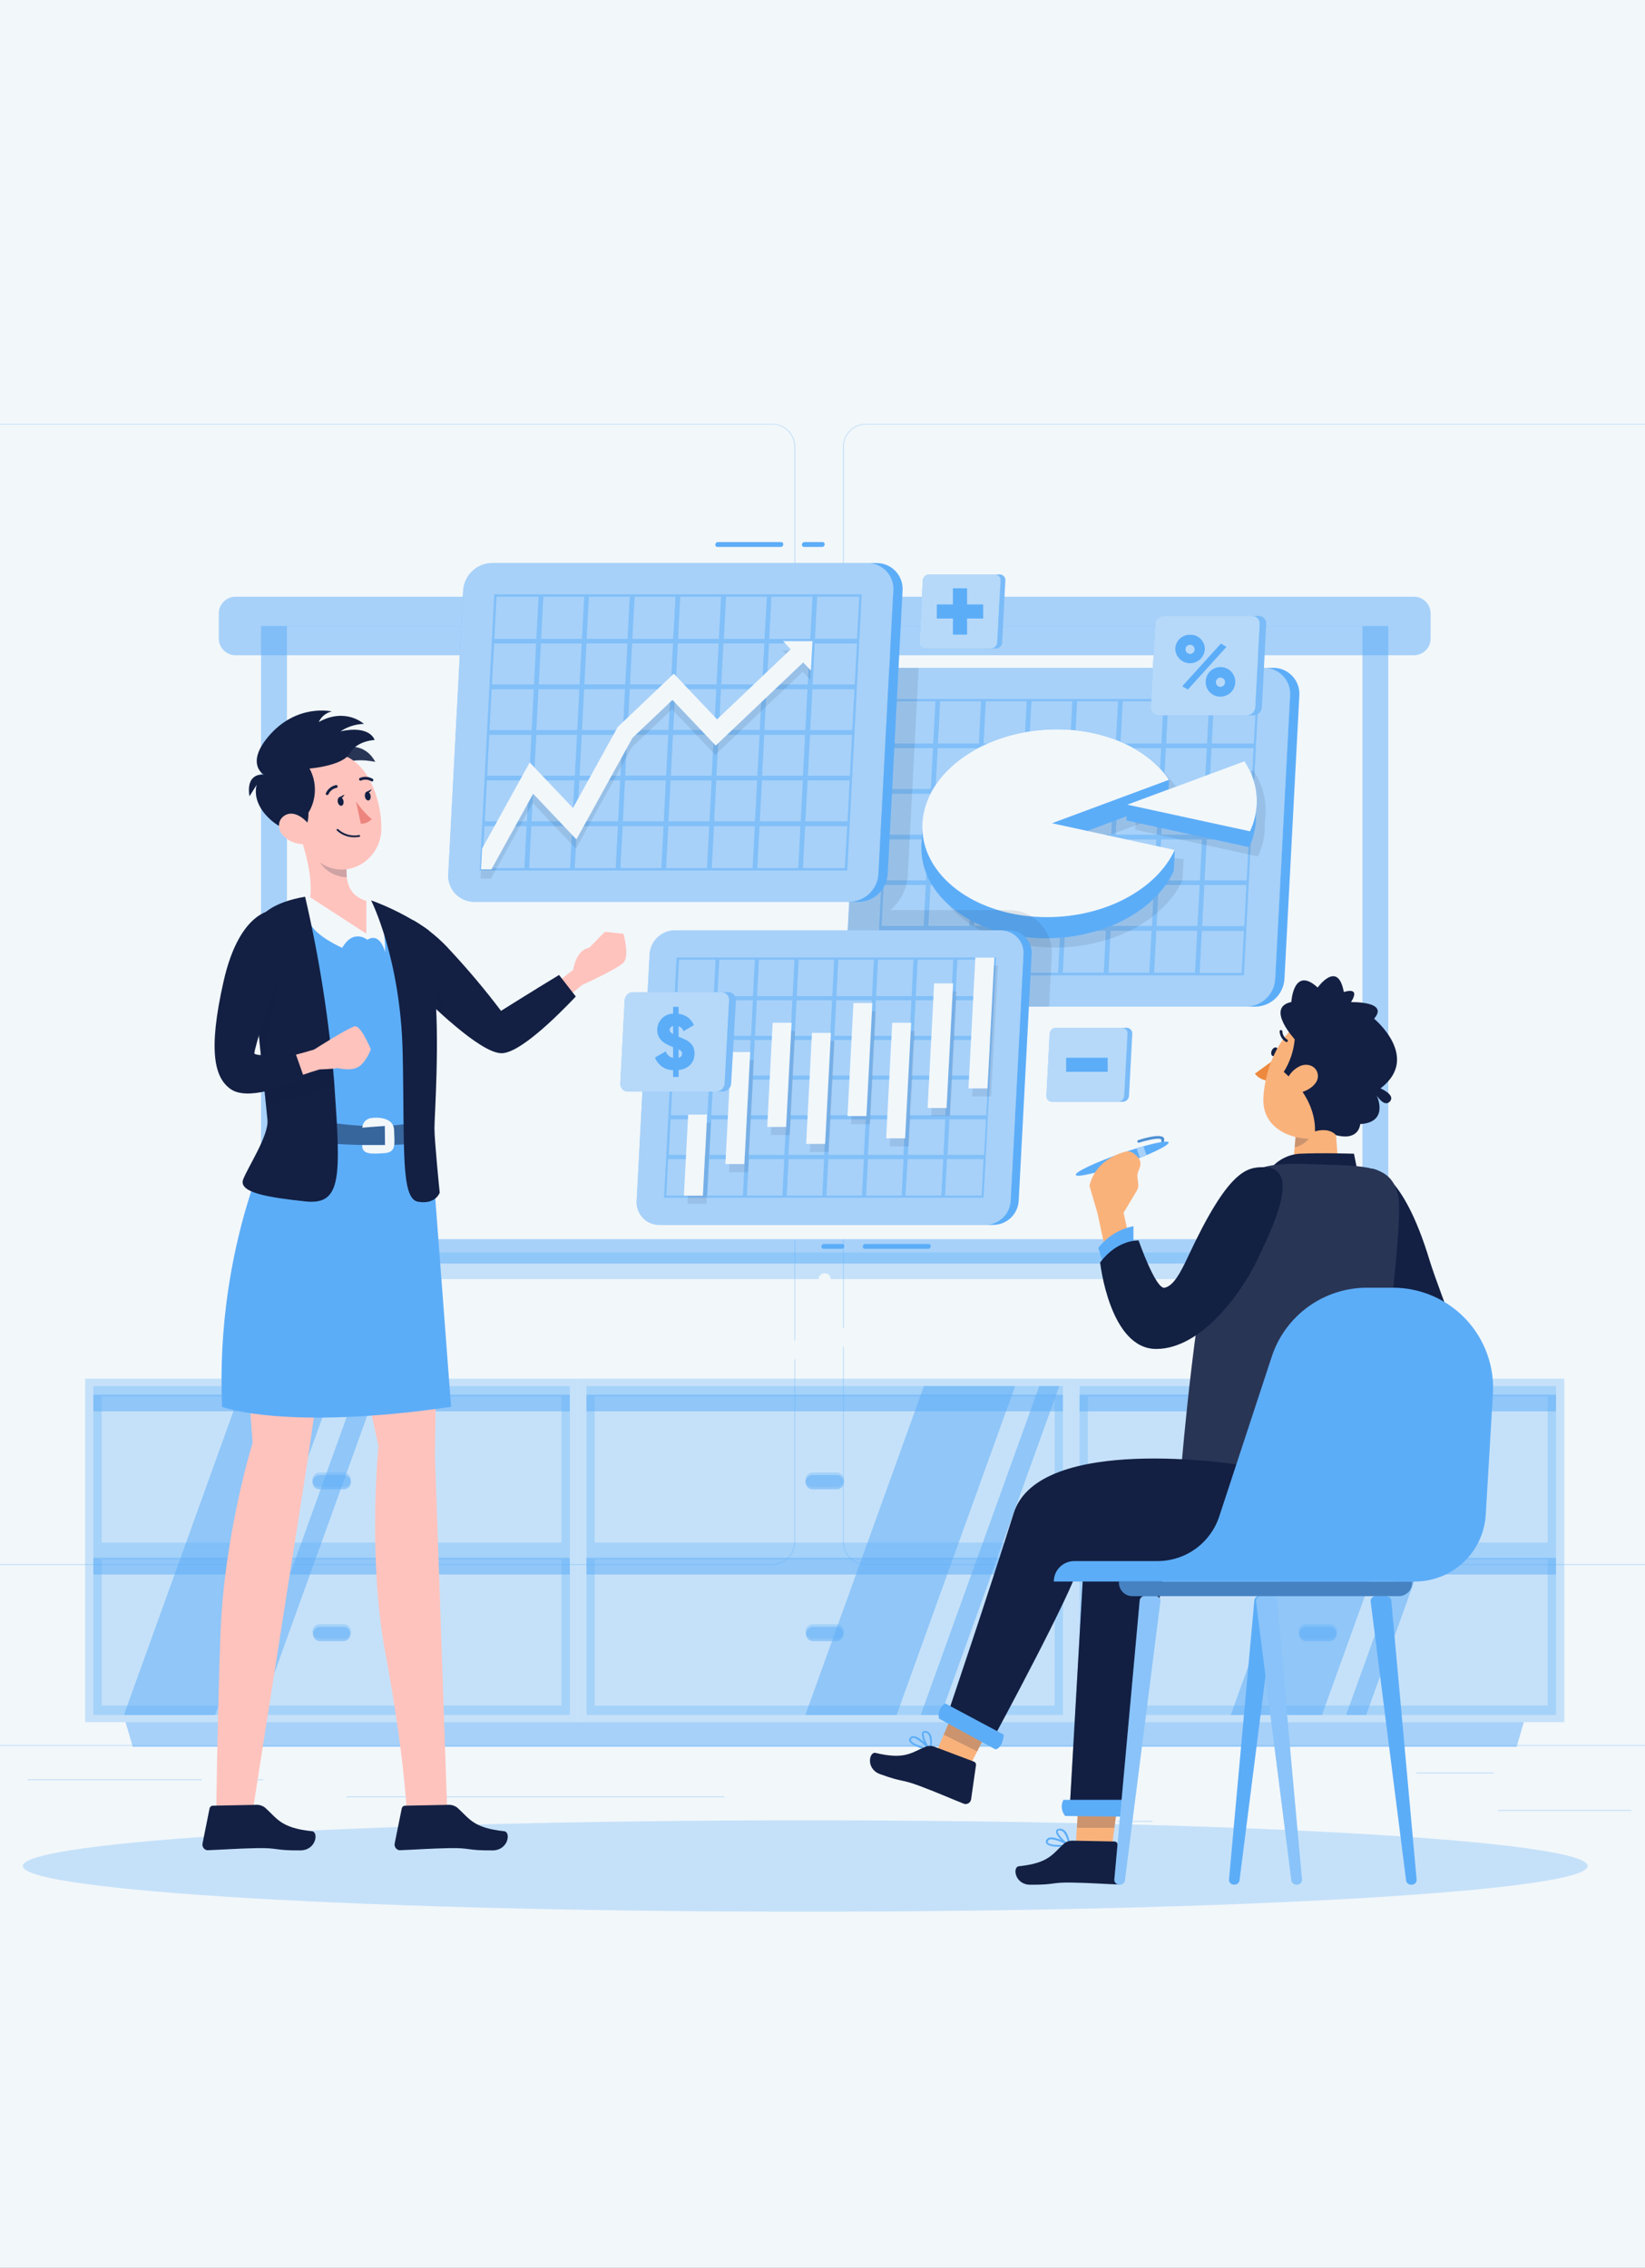 <svg width="375" height="517" viewBox="0 0 375 517" fill="none" xmlns="http://www.w3.org/2000/svg">
<rect x="0" y="0" width="375" height="517" fill="#808080" stroke="none"/>
<g clip-path="url(#clip0_35_1857)">
<rect width="375" height="517" fill="#F2F7FA"/>
<path d="M371.91 412.615H341.439V412.845H371.91V412.615Z" fill="#5CADF8" fill-opacity="0.3"/>
<path d="M262.723 415.121H254.729V415.351H262.723V415.121Z" fill="#5CADF8" fill-opacity="0.3"/>
<path d="M340.516 404.078H322.861V404.308H340.516V404.078Z" fill="#5CADF8" fill-opacity="0.3"/>
<path d="M45.996 405.621H6.262V405.851H45.996V405.621Z" fill="#5CADF8" fill-opacity="0.3"/>
<path d="M60.015 405.621H54.191V405.851H60.015V405.621Z" fill="#5CADF8" fill-opacity="0.3"/>
<path d="M165.139 409.508H78.953V409.738H165.139V409.508Z" fill="#5CADF8" fill-opacity="0.3"/>
<path d="M176.041 356.781H-1.593C-2.986 356.781 -4.322 356.228 -5.307 355.243C-6.292 354.258 -6.846 352.921 -6.846 351.528V101.813C-6.834 100.427 -6.275 99.103 -5.291 98.128C-4.307 97.153 -2.978 96.605 -1.593 96.606H176.041C177.434 96.606 178.77 97.159 179.756 98.144C180.741 99.129 181.294 100.465 181.294 101.859V351.528C181.294 352.921 180.741 354.258 179.756 355.243C178.77 356.228 177.434 356.781 176.041 356.781ZM-1.593 96.79C-2.924 96.792 -4.2 97.322 -5.142 98.263C-6.083 99.205 -6.613 100.481 -6.616 101.813V351.528C-6.613 352.86 -6.083 354.136 -5.142 355.077C-4.2 356.019 -2.924 356.549 -1.593 356.551H176.041C177.373 356.549 178.649 356.019 179.59 355.077C180.532 354.136 181.062 352.86 181.064 351.528V101.813C181.062 100.481 180.532 99.205 179.59 98.263C178.649 97.322 177.373 96.792 176.041 96.79H-1.593Z" fill="#5CADF8" fill-opacity="0.3"/>
<path d="M375.044 356.781H197.392C195.999 356.779 194.665 356.225 193.68 355.24C192.695 354.255 192.141 352.921 192.139 351.528V101.813C192.153 100.428 192.713 99.105 193.696 98.13C194.679 97.156 196.007 96.608 197.392 96.606H375.044C376.426 96.61 377.751 97.159 378.73 98.134C379.71 99.109 380.267 100.431 380.279 101.813V351.528C380.279 352.918 379.728 354.252 378.747 355.236C377.765 356.221 376.434 356.777 375.044 356.781ZM197.392 96.79C196.06 96.792 194.784 97.322 193.843 98.263C192.901 99.205 192.371 100.481 192.369 101.813V351.528C192.371 352.86 192.901 354.136 193.843 355.077C194.784 356.019 196.06 356.549 197.392 356.551H375.044C376.375 356.549 377.652 356.019 378.593 355.077C379.535 354.136 380.065 352.86 380.067 351.528V101.813C380.065 100.481 379.535 99.205 378.593 98.263C377.652 97.322 376.375 96.792 375.044 96.79H197.392Z" fill="#5CADF8" fill-opacity="0.3"/>
<path d="M418 397.814H-42V398.044H418V397.814Z" fill="#5CADF8" fill-opacity="0.3"/>
<path d="M316.486 142.707H59.512V288.067H316.486V142.707Z" fill="#5CADF8" fill-opacity="0.5"/>
<path d="M317.817 285.539H58.175C57.342 285.539 56.666 286.215 56.666 287.048V290.102C56.666 290.936 57.342 291.611 58.175 291.611H317.817C318.651 291.611 319.326 290.936 319.326 290.102V287.048C319.326 286.215 318.651 285.539 317.817 285.539Z" fill="#5CADF8" fill-opacity="0.3"/>
<path d="M310.585 142.707H65.414V282.501H310.585V142.707Z" fill="#F2F7FA"/>
<path d="M201.498 312.929L189.382 299.598V291.65C189.382 291.284 189.236 290.933 188.977 290.674C188.719 290.415 188.368 290.27 188.002 290.27C187.636 290.27 187.285 290.415 187.026 290.674C186.767 290.933 186.622 291.284 186.622 291.65V299.626L174.505 312.957C173.245 314.346 175.195 316.49 176.456 315.11C179.841 311.374 183.23 307.645 186.622 303.922V313.923C186.622 314.289 186.767 314.64 187.026 314.899C187.285 315.157 187.636 315.303 188.002 315.303C188.368 315.303 188.719 315.157 188.977 314.899C189.236 314.64 189.382 314.289 189.382 313.923V303.895C192.767 307.618 196.156 311.347 199.548 315.082C200.808 316.49 202.722 314.318 201.498 312.929Z" fill="#F2F7FA"/>
<path d="M322.32 136.037H53.69C51.586 136.037 49.881 137.742 49.881 139.846V145.568C49.881 147.672 51.586 149.377 53.69 149.377H322.32C324.424 149.377 326.129 147.672 326.129 145.568V139.846C326.129 137.742 324.424 136.037 322.32 136.037Z" fill="#5CADF8" fill-opacity="0.5"/>
<path d="M129.908 315.992H21.293V353.482H129.908V315.992Z" fill="#5CADF8" fill-opacity="0.3"/>
<path d="M129.908 353.482H21.293V390.972H129.908V353.482Z" fill="#5CADF8" fill-opacity="0.3"/>
<path d="M62.567 353.482L76.072 315.992H55.28L41.766 353.482H62.567Z" fill="#5CADF8" fill-opacity="0.5"/>
<path d="M86.148 315.992H81.575L68.061 353.482H72.633L86.148 315.992Z" fill="#5CADF8" fill-opacity="0.5"/>
<path d="M49.047 390.972L62.562 353.482H41.761L28.246 390.972H49.047Z" fill="#5CADF8" fill-opacity="0.5"/>
<path d="M72.628 353.482H68.056L54.541 390.972H59.113L72.628 353.482Z" fill="#5CADF8" fill-opacity="0.5"/>
<path d="M129.898 321.747V317.957H21.283V321.747H129.898Z" fill="#5CADF8" fill-opacity="0.5"/>
<path d="M129.898 358.945V355.154H21.283V358.945H129.898Z" fill="#5CADF8" fill-opacity="0.5"/>
<path d="M78.375 339.532C78.807 339.532 79.221 339.361 79.526 339.055C79.832 338.75 80.003 338.336 80.003 337.904C80.003 337.472 79.832 337.058 79.526 336.752C79.221 336.447 78.807 336.275 78.375 336.275H72.855C72.423 336.275 72.009 336.447 71.704 336.752C71.398 337.058 71.227 337.472 71.227 337.904C71.227 338.336 71.398 338.75 71.704 339.055C72.009 339.361 72.423 339.532 72.855 339.532H78.375Z" fill="#5CADF8" fill-opacity="0.5"/>
<path d="M78.375 338.952C78.807 338.952 79.221 338.781 79.526 338.475C79.832 338.17 80.003 337.756 80.003 337.324C80.003 336.892 79.832 336.478 79.526 336.172C79.221 335.867 78.807 335.695 78.375 335.695H72.855C72.423 335.695 72.009 335.867 71.704 336.172C71.398 336.478 71.227 336.892 71.227 337.324C71.227 337.756 71.398 338.17 71.704 338.475C72.009 338.781 72.423 338.952 72.855 338.952H78.375Z" fill="#5CADF8" fill-opacity="0.3"/>
<path d="M78.375 374.143C78.787 374.112 79.172 373.927 79.453 373.624C79.734 373.321 79.89 372.923 79.89 372.51C79.89 372.097 79.734 371.699 79.453 371.396C79.172 371.093 78.787 370.908 78.375 370.877H72.855C72.443 370.908 72.058 371.093 71.777 371.396C71.496 371.699 71.34 372.097 71.34 372.51C71.34 372.923 71.496 373.321 71.777 373.624C72.058 373.927 72.443 374.112 72.855 374.143H78.375Z" fill="#5CADF8" fill-opacity="0.5"/>
<path d="M78.375 373.524C78.807 373.524 79.221 373.353 79.526 373.047C79.832 372.742 80.003 372.328 80.003 371.896C80.003 371.464 79.832 371.05 79.526 370.745C79.221 370.439 78.807 370.268 78.375 370.268H72.855C72.423 370.268 72.009 370.439 71.704 370.745C71.398 371.05 71.227 371.464 71.227 371.896C71.227 372.328 71.398 372.742 71.704 373.047C72.009 373.353 72.423 373.524 72.855 373.524H78.375Z" fill="#5CADF8" fill-opacity="0.3"/>
<path d="M19.389 314.309V392.61H131.794V314.309H19.389ZM128.004 388.829H23.188V355.46H128.004V388.829ZM128.004 351.679H23.188V318.329H128.004V351.679Z" fill="#5CADF8" fill-opacity="0.3"/>
<path d="M242.312 315.992H133.697V353.482H242.312V315.992Z" fill="#5CADF8" fill-opacity="0.3"/>
<path d="M242.312 353.482H133.697V390.972H242.312V353.482Z" fill="#5CADF8" fill-opacity="0.3"/>
<path d="M217.901 353.482L231.416 315.992H210.624L197.109 353.482H217.901Z" fill="#5CADF8" fill-opacity="0.5"/>
<path d="M241.482 315.992H236.919L223.404 353.482H227.967L241.482 315.992Z" fill="#5CADF8" fill-opacity="0.5"/>
<path d="M204.393 390.972L217.899 353.482H197.107L183.592 390.972H204.393Z" fill="#5CADF8" fill-opacity="0.5"/>
<path d="M227.963 353.482H223.4L209.885 390.972H214.457L227.963 353.482Z" fill="#5CADF8" fill-opacity="0.5"/>
<path d="M242.303 321.747V317.957H133.688V321.747H242.303Z" fill="#5CADF8" fill-opacity="0.5"/>
<path d="M242.303 358.945V355.154H133.688V358.945H242.303Z" fill="#5CADF8" fill-opacity="0.5"/>
<path d="M190.76 339.532C191.192 339.532 191.606 339.361 191.911 339.055C192.217 338.75 192.388 338.336 192.388 337.904C192.388 337.472 192.217 337.058 191.911 336.752C191.606 336.447 191.192 336.275 190.76 336.275H185.24C184.808 336.275 184.394 336.447 184.088 336.752C183.783 337.058 183.611 337.472 183.611 337.904C183.611 338.336 183.783 338.75 184.088 339.055C184.394 339.361 184.808 339.532 185.24 339.532H190.76Z" fill="#5CADF8" fill-opacity="0.5"/>
<path d="M190.76 338.952C191.192 338.952 191.606 338.781 191.911 338.475C192.217 338.17 192.388 337.756 192.388 337.324C192.388 336.892 192.217 336.478 191.911 336.172C191.606 335.867 191.192 335.695 190.76 335.695H185.24C184.808 335.695 184.394 335.867 184.088 336.172C183.783 336.478 183.611 336.892 183.611 337.324C183.611 337.756 183.783 338.17 184.088 338.475C184.394 338.781 184.808 338.952 185.24 338.952H190.76Z" fill="#5CADF8" fill-opacity="0.3"/>
<path d="M190.76 374.143C191.171 374.112 191.556 373.927 191.837 373.624C192.118 373.321 192.275 372.923 192.275 372.51C192.275 372.097 192.118 371.699 191.837 371.396C191.556 371.093 191.171 370.908 190.76 370.877H185.24C184.828 370.908 184.443 371.093 184.162 371.396C183.881 371.699 183.725 372.097 183.725 372.51C183.725 372.923 183.881 373.321 184.162 373.624C184.443 373.927 184.828 374.112 185.24 374.143H190.76Z" fill="#5CADF8" fill-opacity="0.5"/>
<path d="M190.76 373.524C191.192 373.524 191.606 373.353 191.911 373.047C192.217 372.742 192.388 372.328 192.388 371.896C192.388 371.464 192.217 371.05 191.911 370.745C191.606 370.439 191.192 370.268 190.76 370.268H185.24C184.808 370.268 184.394 370.439 184.088 370.745C183.783 371.05 183.611 371.464 183.611 371.896C183.611 372.328 183.783 372.742 184.088 373.047C184.394 373.353 184.808 373.524 185.24 373.524H190.76Z" fill="#5CADF8" fill-opacity="0.3"/>
<path d="M131.793 314.309V392.61H244.199V314.309H131.793ZM240.408 388.829H135.556V355.46H240.436L240.408 388.829ZM240.408 351.679H135.556V318.329H240.436L240.408 351.679Z" fill="#5CADF8" fill-opacity="0.3"/>
<path d="M354.717 315.992H246.102V353.482H354.717V315.992Z" fill="#5CADF8" fill-opacity="0.3"/>
<path d="M354.717 353.482H246.102V390.972H354.717V353.482Z" fill="#5CADF8" fill-opacity="0.3"/>
<path d="M314.873 353.482L328.388 315.992H307.587L294.072 353.482H314.873Z" fill="#5CADF8" fill-opacity="0.5"/>
<path d="M338.454 315.992H333.882L320.367 353.482H324.94L338.454 315.992Z" fill="#5CADF8" fill-opacity="0.5"/>
<path d="M301.364 390.972L314.879 353.482H294.077L280.562 390.972H301.364Z" fill="#5CADF8" fill-opacity="0.5"/>
<path d="M324.945 353.482H320.372L306.857 390.972H311.43L324.945 353.482Z" fill="#5CADF8" fill-opacity="0.5"/>
<path d="M354.717 321.757V317.967H246.102V321.757H354.717Z" fill="#5CADF8" fill-opacity="0.5"/>
<path d="M354.707 358.954V355.164H246.092V358.954H354.707Z" fill="#5CADF8" fill-opacity="0.5"/>
<path d="M303.184 339.532C303.615 339.532 304.03 339.361 304.335 339.055C304.64 338.75 304.812 338.336 304.812 337.904C304.812 337.472 304.64 337.058 304.335 336.752C304.03 336.447 303.615 336.275 303.184 336.275H297.664C297.232 336.275 296.817 336.447 296.512 336.752C296.207 337.058 296.035 337.472 296.035 337.904C296.035 338.336 296.207 338.75 296.512 339.055C296.817 339.361 297.232 339.532 297.664 339.532H303.184Z" fill="#5CADF8" fill-opacity="0.5"/>
<path d="M303.184 338.952C303.615 338.952 304.03 338.781 304.335 338.475C304.64 338.17 304.812 337.756 304.812 337.324C304.812 336.892 304.64 336.478 304.335 336.172C304.03 335.867 303.615 335.695 303.184 335.695H297.664C297.232 335.695 296.817 335.867 296.512 336.172C296.207 336.478 296.035 336.892 296.035 337.324C296.035 337.756 296.207 338.17 296.512 338.475C296.817 338.781 297.232 338.952 297.664 338.952H303.184Z" fill="#5CADF8" fill-opacity="0.3"/>
<path d="M303.183 374.143C303.595 374.112 303.98 373.927 304.261 373.624C304.542 373.321 304.698 372.923 304.698 372.51C304.698 372.097 304.542 371.699 304.261 371.396C303.98 371.093 303.595 370.908 303.183 370.877H297.663C297.251 370.908 296.866 371.093 296.585 371.396C296.305 371.699 296.148 372.097 296.148 372.51C296.148 372.923 296.305 373.321 296.585 373.624C296.866 373.927 297.251 374.112 297.663 374.143H303.183Z" fill="#5CADF8" fill-opacity="0.5"/>
<path d="M303.184 373.524C303.615 373.524 304.03 373.353 304.335 373.047C304.64 372.742 304.812 372.328 304.812 371.896C304.812 371.464 304.64 371.05 304.335 370.745C304.03 370.439 303.615 370.268 303.184 370.268H297.664C297.232 370.268 296.817 370.439 296.512 370.745C296.207 371.05 296.035 371.464 296.035 371.896C296.035 372.328 296.207 372.742 296.512 373.047C296.817 373.353 297.232 373.524 297.664 373.524H303.184Z" fill="#5CADF8" fill-opacity="0.3"/>
<path d="M244.207 314.309V392.61H356.613V314.309H244.207ZM352.813 388.829H247.997V355.46H352.813V388.829ZM352.813 351.679H247.997V318.329H352.813V351.679Z" fill="#5CADF8" fill-opacity="0.3"/>
<path d="M345.732 398.243H30.264L28.617 392.604H347.379L345.732 398.243Z" fill="#5CADF8" fill-opacity="0.5"/>
<path d="M183.566 435.819C282.082 435.819 361.945 431.156 361.945 425.405C361.945 419.653 282.082 414.99 183.566 414.99C85.05 414.99 5.188 419.653 5.188 425.405C5.188 431.156 85.05 435.819 183.566 435.819Z" fill="#5CADF8" fill-opacity="0.3"/>
<path d="M196.045 158.554L192.659 223.184C192.606 223.998 192.721 224.813 192.998 225.58C193.275 226.347 193.707 227.048 194.268 227.64C194.828 228.231 195.505 228.701 196.256 229.019C197.007 229.336 197.815 229.496 198.63 229.486H284.07C285.767 229.468 287.393 228.808 288.623 227.639C289.852 226.469 290.592 224.878 290.694 223.184L294.089 158.554C294.141 157.741 294.025 156.926 293.747 156.16C293.47 155.394 293.038 154.693 292.477 154.102C291.917 153.51 291.241 153.041 290.491 152.723C289.741 152.404 288.933 152.244 288.118 152.252H202.715C201.011 152.261 199.374 152.916 198.136 154.086C196.897 155.257 196.15 156.854 196.045 158.554Z" fill="#5CADF8"/>
<path opacity="0.5" d="M196.045 158.554L192.659 223.184C192.606 223.998 192.721 224.813 192.998 225.58C193.275 226.347 193.707 227.048 194.268 227.64C194.828 228.231 195.505 228.701 196.256 229.019C197.007 229.336 197.815 229.496 198.63 229.486H284.07C285.767 229.468 287.393 228.808 288.623 227.639C289.852 226.469 290.592 224.878 290.694 223.184L294.089 158.554C294.141 157.741 294.025 156.926 293.747 156.16C293.47 155.394 293.038 154.693 292.477 154.102C291.917 153.51 291.241 153.041 290.491 152.723C289.741 152.404 288.933 152.244 288.118 152.252H202.715C201.011 152.261 199.374 152.916 198.136 154.086C196.897 155.257 196.15 156.854 196.045 158.554Z" fill="#F2F7FA"/>
<path d="M290.234 152.252H288.118C288.933 152.244 289.741 152.404 290.491 152.723C291.241 153.041 291.917 153.51 292.477 154.102C293.038 154.693 293.47 155.394 293.747 156.16C294.025 156.926 294.141 157.741 294.089 158.554L290.694 223.184C290.592 224.878 289.852 226.469 288.623 227.639C287.393 228.808 285.767 229.468 284.07 229.486H286.186C287.883 229.468 289.509 228.808 290.739 227.639C291.968 226.469 292.708 224.878 292.81 223.184L296.205 158.554C296.257 157.741 296.141 156.926 295.863 156.16C295.586 155.394 295.154 154.693 294.593 154.102C294.033 153.51 293.357 153.041 292.607 152.723C291.857 152.404 291.049 152.244 290.234 152.252Z" fill="#5CADF8"/>
<path d="M203.137 159.387L199.844 222.342H283.564L286.867 159.387H203.137ZM285.836 169.507H276.231L276.728 159.893H286.342L285.836 169.507ZM242.817 191.357L242.32 200.704H232.982L233.47 191.357H242.817ZM233.525 190.299L234.013 180.952H243.36L242.872 190.299H233.525ZM243.875 191.357H253.213L252.725 200.704H243.378L243.875 191.357ZM243.93 190.299L244.418 180.952H253.765L253.314 190.336L243.93 190.299ZM254.823 180.952H264.17L263.673 190.299H254.326L254.823 180.952ZM254.878 179.894L255.366 170.556H264.713L264.225 179.894H254.878ZM253.82 179.894H244.473L244.961 170.556H254.308L253.82 179.894ZM243.415 179.894H234.068L234.555 170.556H243.903L243.415 179.894ZM233.01 179.894H223.663L224.15 170.556H233.497L233.01 179.894ZM232.955 180.952L232.467 190.299H223.12L223.607 180.952H232.955ZM222.034 190.336H212.715L213.202 180.988H222.549L222.034 190.336ZM222.034 191.357L221.547 200.704H212.172L212.659 191.357H222.034ZM223.092 191.357H232.439L231.952 200.704H222.577L223.092 191.357ZM231.897 201.762L231.4 211.109H222.034L222.531 201.762H231.897ZM232.955 201.762H242.274L241.787 211.109H232.43L232.955 201.762ZM243.351 201.762H252.67L252.183 211.109H242.835L243.351 201.762ZM253.756 201.762H263.103L262.615 211.109H253.241L253.756 201.762ZM253.811 200.704L254.234 191.357H263.618L263.131 200.704H253.811ZM264.676 191.357H274.023L273.554 200.741H264.189L264.676 191.357ZM264.731 190.299L265.228 180.952H274.566L274.079 190.299H264.731ZM265.283 179.894L265.771 170.556H275.118L274.621 179.894H265.283ZM265.826 169.498L266.332 159.884H275.67L275.173 169.498H265.826ZM264.768 169.498H255.421L255.927 159.884H265.274L264.768 169.498ZM254.363 169.498H245.034L245.54 159.884H254.887L254.363 169.498ZM243.958 169.498H234.611L235.117 159.884H244.464L243.958 169.498ZM233.553 169.498H224.215L224.711 159.884H234.059L233.553 169.498ZM223.157 169.498H213.809L214.306 159.884H223.653L223.157 169.498ZM223.092 170.556L222.605 179.894H213.257L213.754 170.556H223.092ZM212.199 179.894H202.595L203.082 170.556H212.696L212.199 179.894ZM212.144 180.952L211.657 190.299H202.052L202.539 180.952H212.144ZM211.601 191.357L211.114 200.704H201.5L201.997 191.357H211.601ZM211.059 201.762L210.571 211.109H200.957L201.445 201.762H211.059ZM212.117 201.762H221.464L220.967 211.109H211.629L212.117 201.762ZM220.912 212.167L220.415 221.772H211.068L211.574 212.167H220.912ZM221.97 212.167H231.317L230.82 221.772H221.473L221.97 212.167ZM232.375 212.167H241.722L241.216 221.772H231.878L232.375 212.167ZM242.78 212.167H252.127L251.621 221.772H242.274L242.78 212.167ZM253.185 212.167H262.514L262.008 221.772H252.679L253.185 212.167ZM263.591 212.167H272.938L272.432 221.772H263.085L263.591 212.167ZM263.646 211.109L264.133 201.762H273.481L272.993 211.109H263.646ZM274.539 201.762H284.143L283.674 211.146H274.051L274.539 201.762ZM274.594 200.704L275.081 191.357H284.695L284.199 200.704H274.594ZM275.137 190.299L275.624 180.952H285.238L284.751 190.299H275.137ZM275.679 179.894L276.176 170.556H285.781L285.293 179.894H275.679ZM213.248 159.884L212.751 169.498H203.137L203.643 159.884H213.248ZM200.874 212.204H210.488L209.982 221.809H200.396L200.874 212.204ZM273.462 221.809L273.968 212.204H283.573L283.067 221.809H273.462Z" fill="#5CADF8"/>
<path opacity="0.25" d="M203.137 159.387L199.844 222.342H283.564L286.867 159.387H203.137ZM285.836 169.507H276.231L276.728 159.893H286.342L285.836 169.507ZM242.817 191.357L242.32 200.704H232.982L233.47 191.357H242.817ZM233.525 190.299L234.013 180.952H243.36L242.872 190.299H233.525ZM243.875 191.357H253.213L252.725 200.704H243.378L243.875 191.357ZM243.93 190.299L244.418 180.952H253.765L253.314 190.336L243.93 190.299ZM254.823 180.952H264.17L263.673 190.299H254.326L254.823 180.952ZM254.878 179.894L255.366 170.556H264.713L264.225 179.894H254.878ZM253.82 179.894H244.473L244.961 170.556H254.308L253.82 179.894ZM243.415 179.894H234.068L234.555 170.556H243.903L243.415 179.894ZM233.01 179.894H223.663L224.15 170.556H233.497L233.01 179.894ZM232.955 180.952L232.467 190.299H223.12L223.607 180.952H232.955ZM222.034 190.336H212.715L213.202 180.988H222.549L222.034 190.336ZM222.034 191.357L221.547 200.704H212.172L212.659 191.357H222.034ZM223.092 191.357H232.439L231.952 200.704H222.577L223.092 191.357ZM231.897 201.762L231.4 211.109H222.034L222.531 201.762H231.897ZM232.955 201.762H242.274L241.787 211.109H232.43L232.955 201.762ZM243.351 201.762H252.67L252.183 211.109H242.835L243.351 201.762ZM253.756 201.762H263.103L262.615 211.109H253.241L253.756 201.762ZM253.811 200.704L254.234 191.357H263.618L263.131 200.704H253.811ZM264.676 191.357H274.023L273.554 200.741H264.189L264.676 191.357ZM264.731 190.299L265.228 180.952H274.566L274.079 190.299H264.731ZM265.283 179.894L265.771 170.556H275.118L274.621 179.894H265.283ZM265.826 169.498L266.332 159.884H275.67L275.173 169.498H265.826ZM264.768 169.498H255.421L255.927 159.884H265.274L264.768 169.498ZM254.363 169.498H245.034L245.54 159.884H254.887L254.363 169.498ZM243.958 169.498H234.611L235.117 159.884H244.464L243.958 169.498ZM233.553 169.498H224.215L224.711 159.884H234.059L233.553 169.498ZM223.157 169.498H213.809L214.306 159.884H223.653L223.157 169.498ZM223.092 170.556L222.605 179.894H213.257L213.754 170.556H223.092ZM212.199 179.894H202.595L203.082 170.556H212.696L212.199 179.894ZM212.144 180.952L211.657 190.299H202.052L202.539 180.952H212.144ZM211.601 191.357L211.114 200.704H201.5L201.997 191.357H211.601ZM211.059 201.762L210.571 211.109H200.957L201.445 201.762H211.059ZM212.117 201.762H221.464L220.967 211.109H211.629L212.117 201.762ZM220.912 212.167L220.415 221.772H211.068L211.574 212.167H220.912ZM221.97 212.167H231.317L230.82 221.772H221.473L221.97 212.167ZM232.375 212.167H241.722L241.216 221.772H231.878L232.375 212.167ZM242.78 212.167H252.127L251.621 221.772H242.274L242.78 212.167ZM253.185 212.167H262.514L262.008 221.772H252.679L253.185 212.167ZM263.591 212.167H272.938L272.432 221.772H263.085L263.591 212.167ZM263.646 211.109L264.133 201.762H273.481L272.993 211.109H263.646ZM274.539 201.762H284.143L283.674 211.146H274.051L274.539 201.762ZM274.594 200.704L275.081 191.357H284.695L284.199 200.704H274.594ZM275.137 190.299L275.624 180.952H285.238L284.751 190.299H275.137ZM275.679 179.894L276.176 170.556H285.781L285.293 179.894H275.679ZM213.248 159.884L212.751 169.498H203.137L203.643 159.884H213.248ZM200.874 212.204H210.488L209.982 221.809H200.396L200.874 212.204ZM273.462 221.809L273.968 212.204H283.573L283.067 221.809H273.462Z" fill="#F2F7FA"/>
<path opacity="0.1" d="M269.813 195.864L245.037 193.316L268.23 184.704L268.488 179.865C263.888 173.03 254.292 168.365 242.912 168.365C226.609 168.365 212.883 177.952 212.267 189.774C212.267 190.114 212.267 190.454 212.267 190.795C212.267 191.135 212.046 194.272 212.027 194.613C211.411 206.444 224.125 216.021 240.437 216.021C253.823 216.021 265.461 209.581 269.546 200.712L269.813 195.864Z" fill="#132043"/>
<path opacity="0.1" d="M258.785 189.155L286.772 195.246C287.671 193.333 288.195 191.266 288.317 189.155C288.317 188.557 288.317 187.978 288.317 187.389C288.422 186.78 288.49 186.166 288.52 185.549C288.685 182.025 287.69 178.544 285.686 175.641L259.006 185.549L258.785 189.155Z" fill="#132043"/>
<path d="M267.812 193.751L243.064 191.202L266.258 182.591L266.515 177.752C261.915 170.916 252.32 166.252 240.939 166.252C224.637 166.252 210.91 175.838 210.294 187.66C210.294 188.001 210.294 188.341 210.294 188.682C210.294 189.022 210.073 192.159 210.055 192.5C209.438 204.331 222.153 213.908 238.464 213.908C251.85 213.908 263.488 207.468 267.573 198.599L267.812 193.751Z" fill="#5CADF8"/>
<path d="M239.815 187.68L266.495 177.771C261.895 170.936 252.299 166.271 240.919 166.271C224.616 166.271 210.89 175.858 210.273 187.68C209.657 199.502 222.371 209.088 238.674 209.088C252.069 209.088 263.707 202.648 267.792 193.77L239.815 187.68Z" fill="#F2F7FA"/>
<path d="M256.773 187.043L284.76 193.133C285.659 191.22 286.184 189.153 286.305 187.043C286.305 186.445 286.305 185.865 286.305 185.276C286.411 184.668 286.478 184.053 286.508 183.436C286.672 179.915 285.676 176.438 283.674 173.537L256.994 183.446L256.773 187.043Z" fill="#5CADF8"/>
<path d="M284.953 189.518C285.851 187.605 286.372 185.537 286.489 183.427C286.657 179.911 285.668 176.438 283.674 173.537L256.994 183.445L284.953 189.518Z" fill="#F2F7FA"/>
<path opacity="0.1" d="M206.94 199.54L209.424 152.252H202.717C201.02 152.27 199.392 152.929 198.161 154.099C196.931 155.268 196.188 156.86 196.084 158.554L192.698 223.184C192.645 223.997 192.76 224.813 193.037 225.58C193.314 226.346 193.746 227.048 194.307 227.639C194.868 228.231 195.544 228.701 196.295 229.018C197.046 229.336 197.854 229.495 198.669 229.486H239.149L239.765 217.811C239.845 216.48 239.65 215.147 239.193 213.894C238.736 212.641 238.027 211.495 237.109 210.527C236.192 209.56 235.085 208.791 233.858 208.268C232.631 207.745 231.31 207.48 229.977 207.489H202.938C204.112 206.507 205.072 205.295 205.76 203.928C206.448 202.561 206.85 201.068 206.94 199.54Z" fill="#132043"/>
<path d="M105.585 134.655L102.19 199.294C102.138 200.107 102.254 200.922 102.532 201.688C102.809 202.454 103.241 203.155 103.802 203.746C104.362 204.338 105.038 204.807 105.788 205.125C106.538 205.444 107.346 205.604 108.161 205.596H193.601C195.298 205.578 196.926 204.918 198.157 203.749C199.387 202.58 200.13 200.988 200.234 199.294L203.638 134.655C203.692 133.842 203.576 133.026 203.299 132.26C203.022 131.494 202.59 130.793 202.029 130.202C201.468 129.611 200.791 129.143 200.041 128.826C199.29 128.509 198.482 128.351 197.667 128.362H112.209C110.513 128.377 108.886 129.035 107.657 130.203C106.428 131.371 105.687 132.962 105.585 134.655Z" fill="#5CADF8"/>
<path opacity="0.5" d="M105.585 134.655L102.19 199.294C102.138 200.107 102.254 200.922 102.532 201.688C102.809 202.454 103.241 203.155 103.802 203.746C104.362 204.338 105.038 204.807 105.788 205.125C106.538 205.444 107.346 205.604 108.161 205.596H193.601C195.298 205.578 196.926 204.918 198.157 203.749C199.387 202.58 200.13 200.988 200.234 199.294L203.638 134.655C203.692 133.842 203.576 133.026 203.299 132.26C203.022 131.494 202.59 130.793 202.029 130.202C201.468 129.611 200.791 129.143 200.041 128.826C199.29 128.509 198.482 128.351 197.667 128.362H112.209C110.513 128.377 108.886 129.035 107.657 130.203C106.428 131.371 105.687 132.962 105.585 134.655Z" fill="#F2F7FA"/>
<path d="M199.767 128.362H197.651C198.467 128.349 199.277 128.505 200.03 128.821C200.783 129.136 201.462 129.604 202.025 130.196C202.587 130.787 203.021 131.489 203.299 132.256C203.578 133.024 203.693 133.84 203.64 134.655L200.254 199.294C200.15 200.988 199.408 202.58 198.177 203.749C196.946 204.919 195.318 205.578 193.621 205.596H195.737C197.435 205.578 199.062 204.919 200.293 203.749C201.524 202.58 202.266 200.988 202.37 199.294L205.756 134.655C205.809 133.84 205.693 133.024 205.415 132.256C205.137 131.489 204.703 130.787 204.141 130.196C203.578 129.604 202.899 129.136 202.146 128.821C201.393 128.505 200.583 128.349 199.767 128.362Z" fill="#5CADF8"/>
<path d="M112.678 135.508L109.375 198.454H193.141L196.435 135.508H112.678ZM195.377 145.628H185.763L186.269 136.014H195.883L195.377 145.628ZM152.348 167.496L151.861 176.834H142.513L143.001 167.496H152.348ZM143.065 166.438L143.553 157.091H152.9L152.403 166.438H143.065ZM153.406 167.496H162.753L162.238 176.853H152.919L153.406 167.496ZM153.461 166.438L153.958 157.091H163.296L162.809 166.438H153.461ZM164.354 157.091H173.701L173.214 166.438H163.867L164.354 157.091ZM164.409 156.033L164.906 146.686H174.253L173.757 156.033H164.409ZM163.351 156.033H154.013L154.501 146.686H163.848L163.351 156.033ZM152.955 156.033H143.608L144.096 146.686H153.443L152.955 156.033ZM142.55 156.033H133.203L133.691 146.686H143.038L142.55 156.033ZM142.495 157.091L141.998 166.457H132.66L133.148 157.109L142.495 157.091ZM131.602 166.457H122.255L122.743 157.109H132.09L131.602 166.457ZM131.547 167.515L131.05 176.853H121.758L122.246 167.515H131.547ZM132.605 167.515H141.943L141.455 176.853H132.108L132.605 167.515ZM141.4 177.911L140.913 187.258H131.565L132.053 177.911H141.4ZM142.458 177.911H151.805L151.318 187.258H141.998L142.458 177.911ZM152.863 177.911H162.238L161.751 187.258H152.376L152.863 177.911ZM163.269 177.911H172.616L172.119 187.258H162.781L163.269 177.911ZM163.324 176.853L163.811 167.515H173.159L172.671 176.853H163.324ZM174.198 167.515H183.545L183.058 176.853H173.729L174.198 167.515ZM174.253 166.457L174.741 157.109H184.088L183.601 166.457H174.253ZM174.796 156.051L175.293 146.704H184.631L184.143 156.051H174.796ZM175.348 145.646L175.845 136.032H185.238L184.732 145.646H175.348ZM174.29 145.646H164.998L165.495 136.032H174.842L174.29 145.646ZM163.885 145.646H154.556L155.062 136.032H164.4L163.885 145.646ZM153.48 145.646H144.151L144.657 136.032H154.004L153.48 145.646ZM143.075 145.646H133.718L134.224 136.032H143.571L143.075 145.646ZM132.669 145.646H123.341L123.847 136.032H133.194L132.669 145.646ZM132.614 146.704L132.127 156.051H122.798L123.285 146.704H132.614ZM121.758 156.051H112.135L112.623 146.704H122.227L121.758 156.051ZM121.703 157.109L121.215 166.457H111.583L112.071 157.109H121.703ZM121.16 167.515L120.673 176.853H111.04L111.528 167.515H121.16ZM120.617 177.911L120.121 187.258H110.497L110.985 177.911H120.617ZM121.675 177.911H130.958L130.471 187.258H121.16L121.675 177.911ZM130.471 188.316L129.965 197.93H120.608L121.105 188.316H130.471ZM131.529 188.316H140.876L140.37 197.93H131.004L131.529 188.316ZM141.934 188.316H151.281L150.775 197.93H141.409L141.934 188.316ZM152.339 188.316H161.686L161.18 197.93H151.815L152.339 188.316ZM162.744 188.316H172.082L171.585 197.93H162.238L162.744 188.316ZM173.14 188.316H182.478L181.981 197.93H172.625L173.14 188.316ZM173.195 187.258L173.692 177.911H183.039L182.543 187.258H173.195ZM184.097 177.911H193.702L193.215 187.258H183.582L184.097 177.911ZM184.153 176.853L184.64 167.515H194.245L193.757 176.853H184.153ZM184.695 166.457L185.183 157.109H194.797L194.3 166.457H184.695ZM185.238 156.051L185.726 146.704H195.358L194.871 156.051H185.238ZM122.789 136.032L122.283 145.646H112.678L113.184 136.032H122.789ZM110.442 188.316H120.047L119.55 197.93H109.936L110.442 188.316ZM183.03 197.93L183.527 188.316H193.141L192.598 197.93H183.03Z" fill="#5CADF8"/>
<path opacity="0.25" d="M112.678 135.508L109.375 198.454H193.141L196.435 135.508H112.678ZM195.377 145.628H185.763L186.269 136.014H195.883L195.377 145.628ZM152.348 167.496L151.861 176.834H142.513L143.001 167.496H152.348ZM143.065 166.438L143.553 157.091H152.9L152.403 166.438H143.065ZM153.406 167.496H162.753L162.238 176.853H152.919L153.406 167.496ZM153.461 166.438L153.958 157.091H163.296L162.809 166.438H153.461ZM164.354 157.091H173.701L173.214 166.438H163.867L164.354 157.091ZM164.409 156.033L164.906 146.686H174.253L173.757 156.033H164.409ZM163.351 156.033H154.013L154.501 146.686H163.848L163.351 156.033ZM152.955 156.033H143.608L144.096 146.686H153.443L152.955 156.033ZM142.55 156.033H133.203L133.691 146.686H143.038L142.55 156.033ZM142.495 157.091L141.998 166.457H132.66L133.148 157.109L142.495 157.091ZM131.602 166.457H122.255L122.743 157.109H132.09L131.602 166.457ZM131.547 167.515L131.05 176.853H121.758L122.246 167.515H131.547ZM132.605 167.515H141.943L141.455 176.853H132.108L132.605 167.515ZM141.4 177.911L140.913 187.258H131.565L132.053 177.911H141.4ZM142.458 177.911H151.805L151.318 187.258H141.998L142.458 177.911ZM152.863 177.911H162.238L161.751 187.258H152.376L152.863 177.911ZM163.269 177.911H172.616L172.119 187.258H162.781L163.269 177.911ZM163.324 176.853L163.811 167.515H173.159L172.671 176.853H163.324ZM174.198 167.515H183.545L183.058 176.853H173.729L174.198 167.515ZM174.253 166.457L174.741 157.109H184.088L183.601 166.457H174.253ZM174.796 156.051L175.293 146.704H184.631L184.143 156.051H174.796ZM175.348 145.646L175.845 136.032H185.238L184.732 145.646H175.348ZM174.29 145.646H164.998L165.495 136.032H174.842L174.29 145.646ZM163.885 145.646H154.556L155.062 136.032H164.4L163.885 145.646ZM153.48 145.646H144.151L144.657 136.032H154.004L153.48 145.646ZM143.075 145.646H133.718L134.224 136.032H143.571L143.075 145.646ZM132.669 145.646H123.341L123.847 136.032H133.194L132.669 145.646ZM132.614 146.704L132.127 156.051H122.798L123.285 146.704H132.614ZM121.758 156.051H112.135L112.623 146.704H122.227L121.758 156.051ZM121.703 157.109L121.215 166.457H111.583L112.071 157.109H121.703ZM121.16 167.515L120.673 176.853H111.04L111.528 167.515H121.16ZM120.617 177.911L120.121 187.258H110.497L110.985 177.911H120.617ZM121.675 177.911H130.958L130.471 187.258H121.16L121.675 177.911ZM130.471 188.316L129.965 197.93H120.608L121.105 188.316H130.471ZM131.529 188.316H140.876L140.37 197.93H131.004L131.529 188.316ZM141.934 188.316H151.281L150.775 197.93H141.409L141.934 188.316ZM152.339 188.316H161.686L161.18 197.93H151.815L152.339 188.316ZM162.744 188.316H172.082L171.585 197.93H162.238L162.744 188.316ZM173.14 188.316H182.478L181.981 197.93H172.625L173.14 188.316ZM173.195 187.258L173.692 177.911H183.039L182.543 187.258H173.195ZM184.097 177.911H193.702L193.215 187.258H183.582L184.097 177.911ZM184.153 176.853L184.64 167.515H194.245L193.757 176.853H184.153ZM184.695 166.457L185.183 157.109H194.797L194.3 166.457H184.695ZM185.238 156.051L185.726 146.704H195.358L194.871 156.051H185.238ZM122.789 136.032L122.283 145.646H112.678L113.184 136.032H122.789ZM110.442 188.316H120.047L119.55 197.93H109.936L110.442 188.316ZM183.03 197.93L183.527 188.316H193.141L192.598 197.93H183.03Z" fill="#F2F7FA"/>
<path opacity="0.1" d="M178.39 148.283L180.148 150.142L163.358 166.104L153.495 155.698L140.716 167.842L130.504 186.325L120.642 175.92L109.795 195.571L109.547 200.3H111.911L121.433 183.068L131.286 193.474L144.065 170.345L153.182 161.688L163.045 172.084L182.99 153.132L184.748 154.99L185.097 148.283H178.39Z" fill="#132043"/>
<path d="M178.509 146.17L180.257 148.028L163.467 163.99L153.605 153.585L140.826 165.729L130.614 184.212L120.751 173.816L109.905 193.458L109.656 198.196H112.021L121.543 180.955L131.396 191.36L144.175 168.232L153.292 159.565L163.154 169.97L183.1 151.018L184.857 152.877L185.207 146.17H178.509Z" fill="#F2F7FA"/>
<path d="M148.084 217.56L145.14 273.772C145.094 274.479 145.195 275.187 145.436 275.853C145.676 276.519 146.052 277.128 146.539 277.642C147.026 278.156 147.614 278.563 148.266 278.839C148.918 279.116 149.62 279.254 150.328 279.246H224.628C226.102 279.23 227.515 278.657 228.583 277.642C229.652 276.626 230.296 275.244 230.387 273.772L233.34 217.56C233.384 216.853 233.282 216.145 233.04 215.479C232.799 214.813 232.422 214.204 231.934 213.69C231.446 213.177 230.858 212.769 230.205 212.493C229.553 212.217 228.85 212.079 228.142 212.086H153.852C152.377 212.102 150.963 212.675 149.893 213.69C148.823 214.706 148.176 216.088 148.084 217.56Z" fill="#5CADF8"/>
<path opacity="0.5" d="M148.084 217.56L145.14 273.772C145.094 274.479 145.195 275.187 145.436 275.853C145.676 276.519 146.052 277.128 146.539 277.642C147.026 278.156 147.614 278.563 148.266 278.839C148.918 279.116 149.62 279.254 150.328 279.246H224.628C226.102 279.23 227.515 278.657 228.583 277.642C229.652 276.626 230.296 275.244 230.387 273.772L233.34 217.56C233.384 216.853 233.282 216.145 233.04 215.479C232.799 214.813 232.422 214.204 231.934 213.69C231.446 213.177 230.858 212.769 230.205 212.493C229.553 212.217 228.85 212.079 228.142 212.086H153.852C152.377 212.102 150.963 212.675 149.893 213.69C148.823 214.706 148.176 216.088 148.084 217.56Z" fill="#F2F7FA"/>
<path d="M229.981 212.086H228.141C228.85 212.079 229.552 212.217 230.205 212.493C230.857 212.769 231.446 213.177 231.933 213.69C232.421 214.204 232.798 214.813 233.04 215.479C233.282 216.145 233.384 216.853 233.339 217.56L230.386 273.772C230.296 275.244 229.651 276.626 228.583 277.642C227.514 278.657 226.101 279.23 224.627 279.246H226.467C227.941 279.23 229.354 278.657 230.423 277.642C231.491 276.626 232.136 275.244 232.226 273.772L235.179 217.56C235.224 216.853 235.122 216.145 234.88 215.479C234.638 214.813 234.261 214.204 233.773 213.69C233.286 213.177 232.697 212.769 232.045 212.493C231.392 212.217 230.69 212.079 229.981 212.086Z" fill="#5CADF8"/>
<path d="M154.253 218.299L151.383 273.039H224.219L227.08 218.299H154.253ZM226.16 227.112H217.807L218.239 218.759H226.639L226.16 227.112ZM188.753 246.129L188.321 254.252H180.197L180.62 246.129H188.753ZM180.666 245.209L181.099 237.085H189.222L188.799 245.209H180.666ZM189.673 246.129H197.797L197.374 254.252H189.241L189.673 246.129ZM189.719 245.209L190.142 237.085H198.266L197.843 245.209H189.719ZM199.186 237.085H207.319L206.886 245.209H198.763L199.186 237.085ZM199.241 236.165L199.664 228.032H207.788L207.365 236.165H199.241ZM198.321 236.165H190.188L190.621 228.032H198.744L198.321 236.165ZM189.268 236.165H181.145L181.568 228.032H189.701L189.268 236.165ZM180.225 236.165H172.101L172.524 228.032H180.639L180.225 236.165ZM180.179 237.085L179.746 245.209H171.623L172.046 237.085H180.179ZM170.703 245.209H162.579L163.002 237.085H171.126L170.703 245.209ZM170.703 246.129L170.28 254.252H162.147L162.579 246.129H170.703ZM171.623 246.129H179.719L179.296 254.252H171.172L171.623 246.129ZM179.277 255.172L178.799 263.305H170.675L171.098 255.172H179.277ZM180.197 255.172H188.321L187.898 263.305H179.719L180.197 255.172ZM189.241 255.172H197.364L196.941 263.305H188.818L189.241 255.172ZM198.284 255.172H206.399L205.966 263.305H197.843L198.284 255.172ZM198.34 254.252L198.763 246.129H206.886L206.463 254.252H198.34ZM207.806 246.129H215.939L215.507 254.252H207.319L207.806 246.129ZM207.806 245.209L208.239 237.085H216.362L215.939 245.209H207.806ZM208.285 236.165L208.708 228.032H216.841L216.408 236.165H208.285ZM208.763 227.112L209.196 218.759H217.319L216.887 227.112H208.763ZM207.843 227.112H199.71L200.152 218.759H208.239L207.843 227.112ZM198.79 227.112H190.667L191.099 218.759H199.232L198.79 227.112ZM189.747 227.112H181.623L182.056 218.759H190.179L189.747 227.112ZM180.703 227.112H172.57L173.012 218.759H181.136L180.703 227.112ZM171.65 227.112H163.527L163.959 218.759H172.092L171.65 227.112ZM171.65 228.032L171.227 236.165H163.094L163.527 228.032H171.65ZM162.174 236.165H153.775L154.198 228.032H162.561L162.174 236.165ZM162.174 237.085L161.751 245.209H153.388L153.821 237.085H162.174ZM161.705 246.129L161.273 254.252H152.919L153.342 246.129H161.705ZM161.227 255.172L160.804 263.305H152.441L152.873 255.172H161.227ZM162.147 255.172H170.27L169.847 263.305H161.724L162.147 255.172ZM169.801 264.225L169.36 272.579H161.236L161.668 264.225H169.801ZM170.721 264.225H178.799L178.366 272.579H170.234L170.721 264.225ZM179.765 264.225H187.888L187.456 272.579H179.332L179.765 264.225ZM188.808 264.225H196.941L196.5 272.579H188.376L188.808 264.225ZM197.861 264.225H205.985L205.552 272.579H197.42L197.861 264.225ZM206.905 264.225H215.028L214.596 272.579H206.399L206.905 264.225ZM206.951 263.305L207.383 255.172H215.507L215.084 263.305H206.951ZM216.427 255.172H224.78L224.357 263.305H216.004L216.427 255.172ZM216.473 254.252L216.905 246.129H225.259L224.836 254.252H216.473ZM216.951 245.209L217.374 237.085H225.728L225.305 245.209H216.951ZM217.42 236.165L217.853 228.032H226.206L225.719 236.165H217.42ZM163.14 218.759L162.708 227.112H154.354L154.787 218.759H163.14ZM152.303 264.225H160.656L160.224 272.579H151.87L152.303 264.225ZM215.424 272.579L215.856 264.225H224.219L223.778 272.579H215.424Z" fill="#5CADF8"/>
<path opacity="0.25" d="M154.253 218.299L151.383 273.039H224.219L227.08 218.299H154.253ZM226.16 227.112H217.807L218.239 218.759H226.639L226.16 227.112ZM188.753 246.129L188.321 254.252H180.197L180.62 246.129H188.753ZM180.666 245.209L181.099 237.085H189.222L188.799 245.209H180.666ZM189.673 246.129H197.797L197.374 254.252H189.241L189.673 246.129ZM189.719 245.209L190.142 237.085H198.266L197.843 245.209H189.719ZM199.186 237.085H207.319L206.886 245.209H198.763L199.186 237.085ZM199.241 236.165L199.664 228.032H207.788L207.365 236.165H199.241ZM198.321 236.165H190.188L190.621 228.032H198.744L198.321 236.165ZM189.268 236.165H181.145L181.568 228.032H189.701L189.268 236.165ZM180.225 236.165H172.101L172.524 228.032H180.639L180.225 236.165ZM180.179 237.085L179.746 245.209H171.623L172.046 237.085H180.179ZM170.703 245.209H162.579L163.002 237.085H171.126L170.703 245.209ZM170.703 246.129L170.28 254.252H162.147L162.579 246.129H170.703ZM171.623 246.129H179.719L179.296 254.252H171.172L171.623 246.129ZM179.277 255.172L178.799 263.305H170.675L171.098 255.172H179.277ZM180.197 255.172H188.321L187.898 263.305H179.719L180.197 255.172ZM189.241 255.172H197.364L196.941 263.305H188.818L189.241 255.172ZM198.284 255.172H206.399L205.966 263.305H197.843L198.284 255.172ZM198.34 254.252L198.763 246.129H206.886L206.463 254.252H198.34ZM207.806 246.129H215.939L215.507 254.252H207.319L207.806 246.129ZM207.806 245.209L208.239 237.085H216.362L215.939 245.209H207.806ZM208.285 236.165L208.708 228.032H216.841L216.408 236.165H208.285ZM208.763 227.112L209.196 218.759H217.319L216.887 227.112H208.763ZM207.843 227.112H199.71L200.152 218.759H208.239L207.843 227.112ZM198.79 227.112H190.667L191.099 218.759H199.232L198.79 227.112ZM189.747 227.112H181.623L182.056 218.759H190.179L189.747 227.112ZM180.703 227.112H172.57L173.012 218.759H181.136L180.703 227.112ZM171.65 227.112H163.527L163.959 218.759H172.092L171.65 227.112ZM171.65 228.032L171.227 236.165H163.094L163.527 228.032H171.65ZM162.174 236.165H153.775L154.198 228.032H162.561L162.174 236.165ZM162.174 237.085L161.751 245.209H153.388L153.821 237.085H162.174ZM161.705 246.129L161.273 254.252H152.919L153.342 246.129H161.705ZM161.227 255.172L160.804 263.305H152.441L152.873 255.172H161.227ZM162.147 255.172H170.27L169.847 263.305H161.724L162.147 255.172ZM169.801 264.225L169.36 272.579H161.236L161.668 264.225H169.801ZM170.721 264.225H178.799L178.366 272.579H170.234L170.721 264.225ZM179.765 264.225H187.888L187.456 272.579H179.332L179.765 264.225ZM188.808 264.225H196.941L196.5 272.579H188.376L188.808 264.225ZM197.861 264.225H205.985L205.552 272.579H197.42L197.861 264.225ZM206.905 264.225H215.028L214.596 272.579H206.399L206.905 264.225ZM206.951 263.305L207.383 255.172H215.507L215.084 263.305H206.951ZM216.427 255.172H224.78L224.357 263.305H216.004L216.427 255.172ZM216.473 254.252L216.905 246.129H225.259L224.836 254.252H216.473ZM216.951 245.209L217.374 237.085H225.728L225.305 245.209H216.951ZM217.42 236.165L217.853 228.032H226.206L225.719 236.165H217.42ZM163.14 218.759L162.708 227.112H154.354L154.787 218.759H163.14ZM152.303 264.225H160.656L160.224 272.579H151.87L152.303 264.225ZM215.424 272.579L215.856 264.225H224.219L223.778 272.579H215.424Z" fill="#F2F7FA"/>
<g opacity="0.1">
<path d="M161.049 274.421H156.734L157.7 255.947H162.024L161.049 274.421Z" fill="#132043"/>
<path d="M170.517 267.217H166.193L167.537 241.688H171.851L170.517 267.217Z" fill="#132043"/>
<path d="M180.049 258.769H175.725L176.967 235.023H181.291L180.049 258.769Z" fill="#132043"/>
<path d="M188.928 262.618H184.613L185.938 237.318H190.253L188.928 262.618Z" fill="#132043"/>
<path d="M198.345 256.293H194.021L195.374 230.523H199.689L198.345 256.293Z" fill="#132043"/>
<path d="M207.155 261.363H202.84L204.22 235.023H208.535L207.155 261.363Z" fill="#132043"/>
<path d="M216.606 254.454H212.291L213.781 226.035H218.096L216.606 254.454Z" fill="#132043"/>
<path d="M225.924 249.969H221.609L223.173 220.143H227.488L225.924 249.969Z" fill="#132043"/>
</g>
<path d="M160.226 272.577H155.902L156.878 254.104H161.192L160.226 272.577Z" fill="#F2F7FA"/>
<path d="M169.678 265.374H165.363L166.697 239.844H171.021L169.678 265.374Z" fill="#F2F7FA"/>
<path d="M179.209 256.915H174.895L176.137 233.17H180.451L179.209 256.915Z" fill="#F2F7FA"/>
<path d="M188.095 260.775H183.771L185.096 235.475H189.42L188.095 260.775Z" fill="#F2F7FA"/>
<path d="M197.514 254.441H193.199L194.552 228.672H198.866L197.514 254.441Z" fill="#F2F7FA"/>
<path d="M206.334 259.51H202.01L203.39 233.17H207.714L206.334 259.51Z" fill="#F2F7FA"/>
<path d="M215.783 252.6H211.459L212.949 224.182H217.273L215.783 252.6Z" fill="#F2F7FA"/>
<path d="M225.101 248.125H220.777L222.341 218.299H226.665L225.101 248.125Z" fill="#F2F7FA"/>
<path d="M263.338 142.258L262.345 161.256C262.331 161.494 262.366 161.733 262.448 161.957C262.531 162.181 262.658 162.386 262.823 162.558C262.988 162.731 263.187 162.868 263.407 162.96C263.627 163.053 263.863 163.099 264.102 163.096H284.232C284.728 163.09 285.205 162.898 285.566 162.557C285.927 162.216 286.147 161.752 286.182 161.256L287.176 142.258C287.191 142.02 287.157 141.782 287.075 141.558C286.994 141.334 286.868 141.129 286.703 140.956C286.539 140.784 286.341 140.647 286.122 140.554C285.902 140.461 285.666 140.415 285.428 140.418H265.28C264.784 140.426 264.31 140.62 263.951 140.96C263.591 141.301 263.373 141.764 263.338 142.258Z" fill="#5CADF8"/>
<path opacity="0.6" d="M263.338 142.258L262.345 161.256C262.331 161.494 262.366 161.733 262.448 161.957C262.531 162.181 262.658 162.386 262.823 162.558C262.988 162.731 263.187 162.868 263.407 162.96C263.627 163.053 263.863 163.099 264.102 163.096H284.232C284.728 163.09 285.205 162.898 285.566 162.557C285.927 162.216 286.147 161.752 286.182 161.256L287.176 142.258C287.191 142.02 287.157 141.782 287.075 141.558C286.994 141.334 286.868 141.129 286.703 140.956C286.539 140.784 286.341 140.647 286.122 140.554C285.902 140.461 285.666 140.415 285.428 140.418H265.28C264.784 140.426 264.31 140.62 263.951 140.96C263.591 141.301 263.373 141.764 263.338 142.258Z" fill="#F2F7FA"/>
<path d="M286.898 140.406H285.426C285.665 140.403 285.901 140.45 286.121 140.542C286.34 140.635 286.538 140.772 286.702 140.945C286.866 141.117 286.993 141.322 287.074 141.546C287.156 141.77 287.19 142.009 287.174 142.246L286.181 161.244C286.146 161.74 285.926 162.204 285.565 162.545C285.204 162.886 284.727 163.079 284.23 163.084H285.702C286.199 163.079 286.676 162.886 287.037 162.545C287.398 162.204 287.618 161.74 287.653 161.244L288.646 142.246C288.662 142.009 288.628 141.77 288.546 141.546C288.465 141.322 288.338 141.117 288.174 140.945C288.01 140.772 287.812 140.635 287.593 140.542C287.373 140.45 287.137 140.403 286.898 140.406Z" fill="#5CADF8"/>
<path opacity="0.2" d="M286.898 140.406H285.426C285.665 140.403 285.901 140.45 286.121 140.542C286.34 140.635 286.538 140.772 286.702 140.945C286.866 141.117 286.993 141.322 287.074 141.546C287.156 141.77 287.19 142.009 287.174 142.246L286.181 161.244C286.146 161.74 285.926 162.204 285.565 162.545C285.204 162.886 284.727 163.079 284.23 163.084H285.702C286.199 163.079 286.676 162.886 287.037 162.545C287.398 162.204 287.618 161.74 287.653 161.244L288.646 142.246C288.662 142.009 288.628 141.77 288.546 141.546C288.465 141.322 288.338 141.117 288.174 140.945C288.01 140.772 287.812 140.635 287.593 140.542C287.373 140.45 287.137 140.403 286.898 140.406Z" fill="#F2F7FA"/>
<path d="M267.916 148.008C267.915 147.567 268.002 147.13 268.173 146.723C268.343 146.316 268.594 145.948 268.91 145.64C269.225 145.332 269.6 145.09 270.011 144.93C270.422 144.769 270.861 144.693 271.302 144.705C271.742 144.69 272.181 144.765 272.591 144.925C273.002 145.085 273.376 145.326 273.69 145.635C274.004 145.944 274.252 146.314 274.419 146.722C274.585 147.13 274.667 147.567 274.66 148.008C274.615 148.872 274.24 149.685 273.612 150.281C272.985 150.876 272.153 151.208 271.288 151.208C270.423 151.208 269.591 150.876 268.963 150.281C268.336 149.685 267.961 148.872 267.916 148.008ZM278.312 146.729L279.6 147.465L270.796 157.199L269.508 156.444L278.312 146.729ZM272.332 148.008C272.327 147.804 272.261 147.606 272.144 147.439C272.027 147.272 271.863 147.143 271.674 147.068C271.484 146.993 271.276 146.976 271.077 147.019C270.877 147.061 270.694 147.161 270.551 147.307C270.408 147.452 270.311 147.637 270.272 147.837C270.233 148.037 270.254 148.245 270.332 148.433C270.41 148.622 270.542 148.783 270.711 148.897C270.88 149.011 271.079 149.073 271.283 149.075C271.423 149.075 271.56 149.047 271.689 148.993C271.817 148.94 271.934 148.861 272.031 148.761C272.129 148.662 272.206 148.544 272.258 148.415C272.309 148.285 272.334 148.147 272.332 148.008ZM274.853 155.515C274.838 154.845 275.024 154.185 275.385 153.621C275.747 153.056 276.268 152.612 276.883 152.345C277.498 152.077 278.179 151.999 278.838 152.121C279.498 152.242 280.106 152.556 280.586 153.025C281.066 153.493 281.396 154.093 281.533 154.75C281.671 155.406 281.609 156.088 281.358 156.71C281.106 157.331 280.675 157.863 280.119 158.239C279.564 158.614 278.909 158.816 278.238 158.818C277.795 158.829 277.353 158.751 276.94 158.587C276.528 158.424 276.152 158.179 275.836 157.867C275.52 157.556 275.27 157.183 275.101 156.773C274.932 156.362 274.848 155.922 274.853 155.478V155.515ZM279.269 155.515C279.269 155.239 279.159 154.975 278.964 154.78C278.769 154.585 278.505 154.475 278.229 154.475C277.954 154.475 277.689 154.585 277.494 154.78C277.299 154.975 277.19 155.239 277.19 155.515C277.183 155.654 277.205 155.792 277.255 155.922C277.304 156.052 277.379 156.171 277.475 156.27C277.572 156.37 277.687 156.449 277.815 156.503C277.944 156.557 278.081 156.584 278.22 156.582C278.363 156.582 278.504 156.554 278.635 156.497C278.766 156.441 278.884 156.359 278.982 156.256C279.08 156.152 279.156 156.03 279.205 155.897C279.255 155.763 279.276 155.621 279.269 155.478V155.515Z" fill="#5CADF8"/>
<path d="M210.359 132.337L209.614 146.459C209.603 146.637 209.628 146.815 209.689 146.983C209.749 147.151 209.844 147.304 209.967 147.434C210.089 147.563 210.237 147.666 210.401 147.736C210.565 147.806 210.742 147.841 210.92 147.839H225.898C226.269 147.835 226.624 147.69 226.892 147.434C227.161 147.178 227.321 146.829 227.342 146.459L228.088 132.337C228.099 132.159 228.074 131.981 228.013 131.813C227.952 131.645 227.858 131.492 227.735 131.362C227.612 131.233 227.464 131.13 227.3 131.06C227.136 130.991 226.96 130.955 226.781 130.957H211.804C211.433 130.961 211.077 131.106 210.809 131.362C210.541 131.618 210.38 131.967 210.359 132.337Z" fill="#5CADF8"/>
<path opacity="0.6" d="M210.359 132.337L209.614 146.459C209.603 146.637 209.628 146.815 209.689 146.983C209.749 147.151 209.844 147.304 209.967 147.434C210.089 147.563 210.237 147.666 210.401 147.736C210.565 147.806 210.742 147.841 210.92 147.839H225.898C226.269 147.835 226.624 147.69 226.892 147.434C227.161 147.178 227.321 146.829 227.342 146.459L228.088 132.337C228.099 132.159 228.074 131.981 228.013 131.813C227.952 131.645 227.858 131.492 227.735 131.362C227.612 131.233 227.464 131.13 227.3 131.06C227.136 130.991 226.96 130.955 226.781 130.957H211.804C211.433 130.961 211.077 131.106 210.809 131.362C210.541 131.618 210.38 131.967 210.359 132.337Z" fill="#F2F7FA"/>
<path d="M227.876 130.957H226.782C226.96 130.955 227.137 130.991 227.301 131.06C227.465 131.13 227.613 131.233 227.736 131.362C227.858 131.492 227.953 131.645 228.013 131.813C228.074 131.981 228.099 132.159 228.088 132.337L227.343 146.459C227.322 146.829 227.161 147.178 226.893 147.434C226.625 147.69 226.269 147.835 225.898 147.839H226.993C227.364 147.835 227.72 147.69 227.988 147.434C228.256 147.178 228.417 146.829 228.438 146.459L229.183 132.337C229.194 132.159 229.169 131.981 229.108 131.813C229.047 131.645 228.953 131.492 228.83 131.362C228.708 131.233 228.56 131.13 228.396 131.06C228.231 130.991 228.055 130.955 227.876 130.957Z" fill="#5CADF8"/>
<path opacity="0.2" d="M227.876 130.957H226.782C226.96 130.955 227.137 130.991 227.301 131.06C227.465 131.13 227.613 131.233 227.736 131.362C227.858 131.492 227.953 131.645 228.013 131.813C228.074 131.981 228.099 132.159 228.088 132.337L227.343 146.459C227.322 146.829 227.161 147.178 226.893 147.434C226.625 147.69 226.269 147.835 225.898 147.839H226.993C227.364 147.835 227.72 147.69 227.988 147.434C228.256 147.178 228.417 146.829 228.438 146.459L229.183 132.337C229.194 132.159 229.169 131.981 229.108 131.813C229.047 131.645 228.953 131.492 228.83 131.362C228.708 131.233 228.56 131.13 228.396 131.06C228.231 130.991 228.055 130.955 227.876 130.957Z" fill="#F2F7FA"/>
<path d="M224.133 141.004H220.453V144.684H217.233V141.004H213.553V137.793H217.233V134.113H220.453V137.793H224.133V141.004Z" fill="#5CADF8"/>
<path d="M239.281 235.683L238.545 249.814C238.535 249.991 238.561 250.169 238.623 250.335C238.684 250.502 238.779 250.654 238.901 250.783C239.024 250.911 239.171 251.013 239.335 251.082C239.498 251.151 239.674 251.186 239.851 251.185H254.829C255.198 251.181 255.553 251.037 255.821 250.783C256.088 250.529 256.25 250.183 256.273 249.814L257.019 235.683C257.03 235.505 257.005 235.326 256.944 235.159C256.883 234.991 256.789 234.838 256.666 234.708C256.544 234.579 256.396 234.476 256.231 234.406C256.067 234.336 255.891 234.301 255.712 234.303H240.735C240.363 234.307 240.006 234.451 239.737 234.707C239.467 234.963 239.304 235.312 239.281 235.683Z" fill="#5CADF8"/>
<path opacity="0.6" d="M239.281 235.683L238.545 249.814C238.535 249.991 238.561 250.169 238.623 250.335C238.684 250.502 238.779 250.654 238.901 250.783C239.024 250.911 239.171 251.013 239.335 251.082C239.498 251.151 239.674 251.186 239.851 251.185H254.829C255.198 251.181 255.553 251.037 255.821 250.783C256.088 250.529 256.25 250.183 256.273 249.814L257.019 235.683C257.03 235.505 257.005 235.326 256.944 235.159C256.883 234.991 256.789 234.838 256.666 234.708C256.544 234.579 256.396 234.476 256.231 234.406C256.067 234.336 255.891 234.301 255.712 234.303H240.735C240.363 234.307 240.006 234.451 239.737 234.707C239.467 234.963 239.304 235.312 239.281 235.683Z" fill="#F2F7FA"/>
<path d="M256.808 234.303H255.713C255.892 234.301 256.068 234.336 256.232 234.406C256.397 234.476 256.545 234.579 256.667 234.708C256.79 234.838 256.884 234.991 256.945 235.159C257.006 235.326 257.031 235.505 257.02 235.683L256.274 249.814C256.251 250.183 256.089 250.529 255.822 250.783C255.554 251.037 255.199 251.181 254.83 251.185H255.925C256.294 251.181 256.648 251.037 256.916 250.783C257.184 250.529 257.346 250.183 257.369 249.814L258.114 235.683C258.126 235.505 258.1 235.326 258.04 235.159C257.979 234.991 257.885 234.838 257.762 234.708C257.639 234.579 257.491 234.476 257.327 234.406C257.163 234.336 256.986 234.301 256.808 234.303Z" fill="#5CADF8"/>
<path opacity="0.2" d="M256.808 234.303H255.713C255.892 234.301 256.068 234.336 256.232 234.406C256.397 234.476 256.545 234.579 256.667 234.708C256.79 234.838 256.884 234.991 256.945 235.159C257.006 235.326 257.031 235.505 257.02 235.683L256.274 249.814C256.251 250.183 256.089 250.529 255.822 250.783C255.554 251.037 255.199 251.181 254.83 251.185H255.925C256.294 251.181 256.648 251.037 256.916 250.783C257.184 250.529 257.346 250.183 257.369 249.814L258.114 235.683C258.126 235.505 258.1 235.326 258.04 235.159C257.979 234.991 257.885 234.838 257.762 234.708C257.639 234.579 257.491 234.476 257.327 234.406C257.163 234.336 256.986 234.301 256.808 234.303Z" fill="#F2F7FA"/>
<path d="M252.512 244.348H243.045V241.137H252.512V244.348Z" fill="#5CADF8"/>
<path d="M142.406 228.026L141.403 247.024C141.39 247.262 141.427 247.5 141.509 247.723C141.592 247.946 141.72 248.151 141.884 248.323C142.049 248.495 142.247 248.632 142.466 248.725C142.686 248.818 142.922 248.865 143.16 248.864H163.299C163.795 248.86 164.272 248.668 164.632 248.326C164.992 247.985 165.21 247.519 165.24 247.024L166.243 228.026C166.255 227.788 166.219 227.55 166.136 227.326C166.054 227.103 165.926 226.899 165.761 226.726C165.597 226.554 165.399 226.417 165.179 226.324C164.96 226.231 164.724 226.184 164.486 226.186H144.347C143.85 226.189 143.374 226.381 143.013 226.723C142.653 227.064 142.436 227.53 142.406 228.026Z" fill="#5CADF8"/>
<path opacity="0.6" d="M142.406 228.026L141.403 247.024C141.39 247.262 141.427 247.5 141.509 247.723C141.592 247.946 141.72 248.151 141.884 248.323C142.049 248.495 142.247 248.632 142.466 248.725C142.686 248.818 142.922 248.865 143.16 248.864H163.299C163.795 248.86 164.272 248.668 164.632 248.326C164.992 247.985 165.21 247.519 165.24 247.024L166.243 228.026C166.255 227.788 166.219 227.55 166.136 227.326C166.054 227.103 165.926 226.899 165.761 226.726C165.597 226.554 165.399 226.417 165.179 226.324C164.96 226.231 164.724 226.184 164.486 226.186H144.347C143.85 226.189 143.374 226.381 143.013 226.723C142.653 227.064 142.436 227.53 142.406 228.026Z" fill="#F2F7FA"/>
<path d="M165.917 226.176H164.445C164.683 226.175 164.919 226.222 165.138 226.315C165.358 226.408 165.556 226.545 165.72 226.717C165.885 226.889 166.013 227.094 166.095 227.317C166.178 227.54 166.214 227.778 166.202 228.016L165.199 247.014C165.169 247.51 164.951 247.976 164.591 248.317C164.231 248.659 163.754 248.851 163.258 248.854H164.73C165.226 248.851 165.703 248.659 166.063 248.317C166.423 247.976 166.641 247.51 166.671 247.014L167.757 228.026C167.771 227.78 167.734 227.534 167.647 227.303C167.559 227.073 167.425 226.863 167.251 226.689C167.077 226.514 166.868 226.378 166.638 226.29C166.409 226.202 166.163 226.163 165.917 226.176Z" fill="#5CADF8"/>
<path opacity="0.2" d="M165.917 226.176H164.445C164.683 226.175 164.919 226.222 165.138 226.315C165.358 226.408 165.556 226.545 165.72 226.717C165.885 226.889 166.013 227.094 166.095 227.317C166.178 227.54 166.214 227.778 166.202 228.016L165.199 247.014C165.169 247.51 164.951 247.976 164.591 248.317C164.231 248.659 163.754 248.851 163.258 248.854H164.73C165.226 248.851 165.703 248.659 166.063 248.317C166.423 247.976 166.641 247.51 166.671 247.014L167.757 228.026C167.771 227.78 167.734 227.534 167.647 227.303C167.559 227.073 167.425 226.863 167.251 226.689C167.077 226.514 166.868 226.378 166.638 226.29C166.409 226.202 166.163 226.163 165.917 226.176Z" fill="#F2F7FA"/>
<path d="M154.691 243.957V245.521H153.439V243.976C152.542 243.968 151.668 243.69 150.931 243.178C150.194 242.666 149.629 241.944 149.309 241.105L151.756 239.679C151.879 240.055 152.1 240.391 152.396 240.653C152.692 240.915 153.052 241.093 153.439 241.17V238.723C153.375 238.723 153.283 238.667 153.209 238.631C151.664 238.014 149.824 237.14 149.824 234.767C149.824 233.802 150.203 232.875 150.879 232.187C151.555 231.499 152.475 231.103 153.439 231.087V229.541H154.691V231.123C155.452 231.196 156.179 231.474 156.795 231.928C157.411 232.381 157.892 232.994 158.187 233.699L155.795 235.098C155.717 234.833 155.577 234.591 155.386 234.391C155.196 234.191 154.96 234.039 154.7 233.948V236.34C156.245 237.002 158.334 237.591 158.334 240.176C158.325 242.403 156.797 243.709 154.691 243.957ZM153.439 235.76V233.92C153.222 233.955 153.024 234.068 152.882 234.237C152.74 234.406 152.664 234.62 152.667 234.84C152.667 235.116 152.823 235.401 153.439 235.76ZM155.482 240.213C155.482 239.771 155.224 239.505 154.691 239.238V241.133C154.912 241.102 155.114 240.991 155.259 240.822C155.405 240.653 155.484 240.436 155.482 240.213Z" fill="#5CADF8"/>
<path d="M163.556 124.686H177.981C178.69 124.686 178.791 123.582 178.073 123.582H163.648C162.939 123.582 162.838 124.686 163.556 124.686Z" fill="#5CADF8"/>
<path d="M183.26 124.686H187.41C188.118 124.686 188.219 123.582 187.502 123.582H183.398C182.681 123.582 182.589 124.686 183.297 124.686H183.26Z" fill="#5CADF8"/>
<path d="M211.691 283.596H197.266C196.548 283.596 196.456 284.7 197.164 284.7H211.59C212.298 284.7 212.4 283.596 211.691 283.596Z" fill="#5CADF8"/>
<path d="M191.976 283.596H187.836C187.118 283.596 187.026 284.7 187.735 284.7H191.884C192.592 284.7 192.684 283.596 191.976 283.596Z" fill="#5CADF8"/>
<path d="M254.475 413.487L253.472 421.123L245.229 420.691L245.762 412.264L254.475 413.487Z" fill="#FAB27B"/>
<path d="M241.083 421.013C240.016 421.013 238.912 420.774 238.562 420.314C238.463 420.181 238.41 420.02 238.41 419.854C238.41 419.688 238.463 419.527 238.562 419.394C238.713 419.161 238.946 418.993 239.215 418.925C240.66 418.566 243.631 420.342 243.815 420.415C243.852 420.437 243.881 420.471 243.897 420.511C243.914 420.55 243.917 420.594 243.907 420.636C243.9 420.676 243.88 420.713 243.85 420.741C243.82 420.769 243.782 420.787 243.742 420.792C242.864 420.949 241.974 421.023 241.083 421.013ZM239.749 419.311C239.615 419.308 239.482 419.324 239.353 419.357C239.27 419.372 239.191 419.404 239.121 419.452C239.051 419.499 238.993 419.561 238.948 419.633C238.792 419.882 238.847 420.01 238.902 420.075C239.289 420.645 241.469 420.7 243.07 420.535C242.051 419.919 240.924 419.504 239.749 419.311Z" fill="#5CADF8"/>
<path d="M243.693 420.816C243.68 420.822 243.666 420.826 243.652 420.826C243.637 420.826 243.623 420.822 243.61 420.816C242.589 420.337 240.556 418.424 240.758 417.458C240.758 417.228 240.961 416.942 241.522 416.906C241.726 416.885 241.931 416.908 242.126 416.971C242.321 417.034 242.5 417.137 242.653 417.274C243.739 418.194 243.923 420.53 243.932 420.632C243.932 420.667 243.924 420.703 243.908 420.735C243.892 420.766 243.869 420.794 243.84 420.816C243.793 420.834 243.74 420.834 243.693 420.816ZM241.651 417.283H241.54C241.172 417.283 241.145 417.448 241.126 417.504C241.062 418.083 242.396 419.574 243.445 420.264C243.361 419.285 242.982 418.355 242.359 417.596C242.163 417.425 241.911 417.33 241.651 417.329V417.283Z" fill="#5CADF8"/>
<path d="M244.637 419.629L254.049 419.813C254.221 419.814 254.388 419.875 254.521 419.986C254.653 420.097 254.743 420.25 254.775 420.42L256.33 428.111C256.369 428.295 256.365 428.485 256.321 428.668C256.276 428.851 256.191 429.021 256.072 429.167C255.953 429.312 255.803 429.429 255.632 429.509C255.462 429.589 255.276 429.63 255.088 429.629C251.703 429.5 248.648 429.261 244.462 429.187C239.476 429.086 240.727 429.712 234.867 429.675C231.334 429.675 230.763 425.627 232.263 425.461C239.135 424.735 239.89 422.701 242.576 420.273C243.161 419.813 243.894 419.584 244.637 419.629Z" fill="#132043"/>
<path opacity="0.2" d="M245.49 416.698H254.065L254.479 413.487L245.766 412.264L245.49 416.698Z" fill="#132043"/>
<path d="M247.329 351.508L243.916 411.289H256.502L266.465 351.508H247.329Z" fill="#132043"/>
<path opacity="0.3" d="M247.329 351.508L243.916 411.289H256.502L266.465 351.508H247.329Z" fill="#132043"/>
<path d="M257.58 410.32H242.419C242.108 410.904 241.982 411.568 242.056 412.224C242.13 412.881 242.4 413.5 242.833 414L257.488 414.166C257.488 414.166 258.841 413.264 257.58 410.32Z" fill="#5CADF8"/>
<path d="M295.406 258.287L294.854 264.874L305.01 264.479L304.376 256.539L295.406 258.287Z" fill="#FAB27B"/>
<path d="M312.77 266.439C312.77 266.439 319.605 266.439 325.944 287.489C326.947 290.801 330.627 300.516 330.627 300.516L315.088 298.676L313.588 281.518L312.77 266.439Z" fill="#132043"/>
<path d="M266.398 260.443C266.177 259.808 261.255 260.949 255.413 263.001C249.571 265.052 245.017 267.223 245.238 267.858C245.459 268.493 250.381 267.352 256.223 265.31C262.065 263.267 266.619 261.087 266.398 260.443Z" fill="#5CADF8"/>
<path d="M259.098 261.79L260.662 261.33L261.37 263.345L259.861 263.961L259.098 261.79Z" fill="#5CADF8"/>
<path opacity="0.5" d="M259.098 261.79L260.662 261.33L261.37 263.345L259.861 263.961L259.098 261.79Z" fill="#F2F7FA"/>
<path d="M264.742 260.053C265.165 258.838 259.93 260.402 259.627 260.513C259.323 260.623 259.093 260.053 259.461 259.933C259.829 259.813 266.195 257.707 265.321 260.209C265.202 260.568 264.613 260.421 264.742 260.053Z" fill="#5CADF8"/>
<g opacity="0.2">
<path d="M264.748 260.043C265.171 258.828 259.936 260.392 259.632 260.503C259.329 260.613 259.099 260.043 259.467 259.923C259.835 259.804 266.201 257.697 265.327 260.199C265.208 260.558 264.619 260.411 264.748 260.043Z" fill="#132043"/>
</g>
<path d="M258.264 285.961L256.13 276.494L259.157 271.425C259.417 270.991 259.53 270.484 259.479 269.981L259.295 268.27C259.257 267.902 259.304 267.53 259.433 267.184L259.828 266.163C260.002 265.71 260.031 265.214 259.911 264.745C259.791 264.275 259.527 263.854 259.157 263.541L258.577 263.053C258.289 262.805 257.945 262.632 257.574 262.549C257.204 262.465 256.818 262.474 256.452 262.575C254.207 263.21 249.561 265.132 248.365 270.34L250.205 276.651L252.597 287.902L258.264 285.961Z" fill="#FAB27B"/>
<path d="M258.384 283.891V279.549C255.205 280.17 252.359 281.922 250.371 284.48L251.705 288.74L258.384 283.891Z" fill="#5CADF8"/>
<path d="M288.721 267.779C289.481 266.429 290.564 265.289 291.872 264.459C293.18 263.629 294.674 263.136 296.219 263.023C301.398 262.774 308.657 263.023 308.657 263.023L309.917 269.288L288.721 267.779Z" fill="#132043"/>
<path d="M269.33 334.171C269.33 334.171 272.835 292.081 277.61 277.802C282.385 263.524 291.41 265.272 302.45 265.52C313.49 265.769 317.225 266.523 318.734 272.54C320.243 278.557 313.472 327.151 313.472 327.151L311.944 339.176L269.33 334.171Z" fill="#132043"/>
<path opacity="0.1" d="M269.33 334.171C269.33 334.171 272.835 292.081 277.61 277.802C282.385 263.524 291.41 265.272 302.45 265.52C313.49 265.769 317.225 266.523 318.734 272.54C320.243 278.557 313.472 327.151 313.472 327.151L311.944 339.176L269.33 334.171Z" fill="#F2F7FA"/>
<path d="M288.069 266.09C284.196 266.09 280.047 266.706 270.829 286.486C269.117 290.166 267.517 293.138 265.493 293.579C263.469 294.021 259.559 282.806 259.559 282.806C259.559 282.806 254.802 282.475 250.791 287.82C250.791 287.82 252.962 307.527 263.57 307.527C274.177 307.527 283.423 294.003 286.643 287.149C289.863 280.295 296.993 266.136 288.069 266.09Z" fill="#132043"/>
<path opacity="0.1" d="M288.069 266.09C284.196 266.09 280.047 266.706 270.829 286.486C269.117 290.166 267.517 293.138 265.493 293.579C263.469 294.021 259.559 282.806 259.559 282.806C259.559 282.806 254.802 282.475 250.791 287.82C250.791 287.82 252.962 307.527 263.57 307.527C274.177 307.527 283.423 294.003 286.643 287.149C289.863 280.295 296.993 266.136 288.069 266.09Z" fill="#132043"/>
<path opacity="0.2" d="M295.133 261.563C295.921 261.398 296.664 261.066 297.313 260.59C297.962 260.114 298.502 259.505 298.896 258.803L297.506 257.883L295.409 258.288L295.133 261.563Z" fill="#132043"/>
<path d="M289.892 239.541C289.681 240.084 289.791 240.627 290.15 240.765C290.509 240.903 291.015 240.572 291.208 240.038C291.401 239.505 291.318 238.953 290.95 238.815C290.582 238.677 290.122 239.008 289.892 239.541Z" fill="#132043"/>
<path d="M290.444 241.586L286.064 244.769C286.453 245.271 286.953 245.677 287.524 245.954C288.095 246.232 288.723 246.374 289.358 246.37L290.444 241.586Z" fill="#ED893E"/>
<path d="M312.139 245.645C309.582 252.922 308.652 256.068 303.74 258.837C296.784 261.137 287.722 258.35 287.998 250.456C288.247 243.354 292.387 232.663 300.685 231.67C303.488 231.322 306.315 232.092 308.554 233.814C310.793 235.536 312.262 238.071 312.645 240.87C312.855 242.479 312.682 244.115 312.139 245.645Z" fill="#FAB27B"/>
<path d="M292.167 234.861C292.211 234.885 292.248 234.919 292.275 234.961C292.303 235.003 292.319 235.051 292.324 235.1C292.343 235.481 292.454 235.852 292.646 236.182C292.838 236.512 293.106 236.791 293.428 236.996C293.498 237.033 293.551 237.096 293.575 237.172C293.599 237.247 293.592 237.329 293.557 237.4C293.514 237.473 293.445 237.525 293.365 237.548C293.284 237.57 293.198 237.56 293.124 237.52C292.714 237.271 292.37 236.925 292.123 236.513C291.876 236.101 291.733 235.635 291.707 235.156C291.702 235.115 291.706 235.073 291.718 235.034C291.729 234.994 291.75 234.958 291.776 234.927C291.803 234.895 291.836 234.87 291.874 234.852C291.911 234.835 291.951 234.825 291.993 234.824C292.053 234.823 292.113 234.836 292.167 234.861Z" fill="#132043"/>
<path d="M294.861 246.414L292.653 244.362C294.061 242.117 294.915 239.569 295.146 236.929C295.146 236.929 288.421 229.67 294.373 228.437C294.373 228.437 294.851 220.065 300.381 225.134C300.381 225.134 304.981 218.694 306.342 226.165C306.342 226.165 310.326 224.739 307.98 228.465C307.98 228.465 316.757 228.207 313.242 232.237C313.242 232.237 323.969 241.069 314.705 248.125C314.705 248.125 318.173 249.597 316.867 251.088C315.561 252.578 313.831 249.717 313.831 249.717C313.831 249.717 316.803 255.853 310.077 256.267C310.077 256.267 309.893 260.196 304.557 258.788C304.557 258.788 303.233 256.948 299.755 257.932C299.755 257.932 300.344 252.026 294.861 246.414Z" fill="#132043"/>
<path d="M296.338 243.054C295.625 243.389 294.986 243.863 294.457 244.447C293.928 245.032 293.52 245.715 293.256 246.458C292.576 248.436 294.37 249.549 296.338 249.108C298.123 248.703 300.607 247.176 300.432 245.133C300.258 243.091 298.123 242.235 296.338 243.054Z" fill="#FAB27B"/>
<path d="M282.647 333.962C282.647 333.962 236.84 326.602 231.072 345.002C225.303 363.402 216.352 389.833 216.352 389.833L227.097 395.077C227.097 395.077 244.669 362.564 245.976 356.796L270.889 357.063L279.804 346.023L282.647 333.962Z" fill="#132043"/>
<path d="M224.544 395.789L221.039 402.652L213.412 399.487L216.733 391.723L224.544 395.789Z" fill="#FAB27B"/>
<path d="M209.4 398.357C208.398 397.971 207.422 397.437 207.257 396.839C207.22 396.685 207.233 396.524 207.292 396.377C207.351 396.23 207.455 396.106 207.588 396.021C207.694 395.935 207.817 395.871 207.948 395.834C208.079 395.796 208.216 395.784 208.352 395.8C209.842 395.938 212.032 398.606 212.151 398.725C212.173 398.76 212.185 398.8 212.185 398.84C212.185 398.881 212.173 398.921 212.151 398.955C212.128 398.991 212.094 399.02 212.055 399.037C212.016 399.055 211.973 399.062 211.93 399.057C211.069 398.896 210.222 398.662 209.4 398.357ZM208.71 396.297C208.585 396.253 208.456 396.222 208.324 396.205C208.24 396.19 208.153 396.194 208.071 396.216C207.988 396.238 207.911 396.278 207.846 396.333C207.616 396.517 207.625 396.655 207.652 396.738C207.827 397.401 209.86 398.183 211.434 398.578C210.672 397.669 209.748 396.908 208.71 396.333V396.297Z" fill="#5CADF8"/>
<path d="M211.922 399.089C211.893 399.082 211.867 399.066 211.848 399.043C211.048 398.252 209.769 395.777 210.275 394.93C210.386 394.719 210.643 394.516 211.195 394.664C211.389 394.718 211.57 394.81 211.728 394.935C211.886 395.059 212.018 395.214 212.115 395.39C212.824 396.623 212.216 398.877 212.189 398.988C212.179 399.021 212.16 399.052 212.134 399.076C212.108 399.1 212.076 399.117 212.042 399.126C211.999 399.124 211.958 399.111 211.922 399.089ZM211.186 395.068L211.076 395.022C210.726 394.921 210.652 395.022 210.616 395.096C210.358 395.62 211.112 397.47 211.894 398.436C212.144 397.487 212.096 396.485 211.756 395.565C211.63 395.338 211.428 395.162 211.186 395.068Z" fill="#5CADF8"/>
<path d="M213.197 398.278L222.011 401.609C222.172 401.667 222.309 401.779 222.396 401.927C222.483 402.075 222.516 402.249 222.489 402.418L221.376 410.192C221.33 410.523 221.155 410.821 220.89 411.023C220.624 411.225 220.29 411.313 219.959 411.269C219.871 411.257 219.785 411.235 219.702 411.204C216.546 409.953 213.786 408.711 209.83 407.221C205.166 405.463 206.15 406.466 200.63 404.461C197.309 403.265 198.128 399.272 199.6 399.621C206.316 401.231 207.714 399.548 211.054 398.186C211.755 397.952 212.518 397.984 213.197 398.278Z" fill="#132043"/>
<path opacity="0.2" d="M222.754 399.276L224.539 395.789L216.728 391.723L215.127 395.476L222.754 399.276Z" fill="#132043"/>
<path d="M228.823 395.463L215.446 388.324C214.887 388.693 214.455 389.224 214.207 389.846C213.959 390.467 213.906 391.15 214.057 391.802L226.937 398.831C226.937 398.831 228.574 398.647 228.823 395.463Z" fill="#5CADF8"/>
<path d="M322.946 428.56L317.159 364.85C317.116 364.569 316.969 364.314 316.748 364.135C316.527 363.957 316.247 363.867 315.963 363.884H313.644C313.487 363.872 313.33 363.894 313.182 363.947C313.034 364.001 312.899 364.085 312.786 364.195C312.673 364.304 312.584 364.437 312.526 364.583C312.468 364.729 312.441 364.886 312.448 365.043L320.544 428.753C320.599 429.025 320.751 429.268 320.97 429.437C321.19 429.606 321.464 429.69 321.74 429.673C321.894 429.686 322.049 429.667 322.195 429.616C322.341 429.566 322.474 429.486 322.588 429.382C322.701 429.277 322.791 429.15 322.853 429.008C322.915 428.867 322.946 428.714 322.946 428.56Z" fill="#5CADF8"/>
<path d="M282.563 428.722L290.659 365.012C290.666 364.855 290.64 364.698 290.582 364.552C290.524 364.405 290.435 364.273 290.322 364.163C290.209 364.054 290.074 363.97 289.926 363.916C289.778 363.862 289.62 363.841 289.463 363.853H287.154C286.869 363.833 286.586 363.922 286.363 364.101C286.14 364.28 285.992 364.536 285.949 364.819L280.162 428.529C280.16 428.684 280.191 428.838 280.252 428.98C280.313 429.123 280.403 429.251 280.517 429.356C280.63 429.462 280.764 429.543 280.911 429.594C281.057 429.644 281.213 429.664 281.367 429.651C281.645 429.667 281.92 429.582 282.14 429.411C282.36 429.24 282.51 428.995 282.563 428.722Z" fill="#5CADF8"/>
<path d="M296.804 428.56L291.036 364.85C290.993 364.567 290.845 364.311 290.621 364.132C290.398 363.953 290.116 363.865 289.831 363.884H287.521C287.364 363.872 287.207 363.894 287.059 363.947C286.911 364.001 286.776 364.085 286.663 364.195C286.55 364.304 286.461 364.437 286.403 364.583C286.345 364.729 286.318 364.886 286.325 365.043L294.394 428.726C294.451 428.998 294.604 429.241 294.825 429.41C295.046 429.579 295.321 429.663 295.599 429.646C295.75 429.658 295.903 429.64 296.047 429.591C296.191 429.543 296.323 429.465 296.436 429.363C296.549 429.262 296.64 429.138 296.703 429C296.767 428.862 296.801 428.712 296.804 428.56Z" fill="#5CADF8"/>
<path opacity="0.3" d="M296.804 428.56L291.036 364.85C290.993 364.567 290.845 364.311 290.621 364.132C290.398 363.953 290.116 363.865 289.831 363.884H287.521C287.364 363.872 287.207 363.894 287.059 363.947C286.911 364.001 286.776 364.085 286.663 364.195C286.55 364.304 286.461 364.437 286.403 364.583C286.345 364.729 286.318 364.886 286.325 365.043L294.394 428.726C294.451 428.998 294.604 429.241 294.825 429.41C295.046 429.579 295.321 429.663 295.599 429.646C295.75 429.658 295.903 429.64 296.047 429.591C296.191 429.543 296.323 429.465 296.436 429.363C296.549 429.262 296.64 429.138 296.703 429C296.767 428.862 296.801 428.712 296.804 428.56Z" fill="#F2F7FA"/>
<path d="M256.429 428.722L264.525 365.012C264.532 364.855 264.505 364.698 264.447 364.552C264.389 364.405 264.3 364.273 264.187 364.163C264.074 364.054 263.939 363.97 263.791 363.916C263.643 363.862 263.486 363.841 263.329 363.853H261.01C260.726 363.836 260.446 363.925 260.225 364.104C260.004 364.283 259.857 364.538 259.814 364.819L254.027 428.529C254.026 428.684 254.056 428.838 254.117 428.98C254.178 429.123 254.268 429.251 254.382 429.356C254.495 429.462 254.63 429.543 254.776 429.594C254.923 429.644 255.078 429.664 255.233 429.651C255.511 429.667 255.785 429.582 256.005 429.411C256.225 429.24 256.376 428.995 256.429 428.722Z" fill="#5CADF8"/>
<path opacity="0.3" d="M256.429 428.722L264.525 365.012C264.532 364.855 264.505 364.698 264.447 364.552C264.389 364.405 264.3 364.273 264.187 364.163C264.074 364.054 263.939 363.97 263.791 363.916C263.643 363.862 263.486 363.841 263.329 363.853H261.01C260.726 363.836 260.446 363.925 260.225 364.104C260.004 364.283 259.857 364.538 259.814 364.819L254.027 428.529C254.026 428.684 254.056 428.838 254.117 428.98C254.178 429.123 254.268 429.251 254.382 429.356C254.495 429.462 254.63 429.543 254.776 429.594C254.923 429.644 255.078 429.664 255.233 429.651C255.511 429.667 255.785 429.582 256.005 429.411C256.225 429.24 256.376 428.995 256.429 428.722Z" fill="#F2F7FA"/>
<path d="M255.039 360.547H321.932V360.814C321.932 361.626 321.61 362.405 321.035 362.98C320.46 363.555 319.681 363.877 318.869 363.877H258.149C257.336 363.877 256.557 363.555 255.982 362.98C255.408 362.405 255.085 361.626 255.085 360.814V360.547H255.039Z" fill="#5CADF8"/>
<path opacity="0.3" d="M255.039 360.547H321.932V360.814C321.932 361.626 321.61 362.405 321.035 362.98C320.46 363.555 319.681 363.877 318.869 363.877H258.149C257.336 363.877 256.557 363.555 255.982 362.98C255.408 362.405 255.085 361.626 255.085 360.814V360.547H255.039Z" fill="#132043"/>
<path d="M317.527 293.566H311.611C306.799 293.567 302.109 295.087 298.212 297.911C294.315 300.734 291.409 304.716 289.909 309.289L277.949 345.694C276.977 348.66 275.092 351.243 272.564 353.074C270.036 354.904 266.994 355.889 263.873 355.887H244.884C243.648 355.89 242.464 356.382 241.591 357.257C240.719 358.131 240.229 359.316 240.229 360.552H322.55C326.673 360.55 330.641 358.974 333.641 356.146C336.642 353.318 338.45 349.451 338.696 345.335L340.334 317.735C340.514 314.628 340.058 311.518 338.994 308.594C337.929 305.67 336.278 302.995 334.143 300.732C332.007 298.469 329.432 296.666 326.575 295.434C323.717 294.202 320.639 293.566 317.527 293.566Z" fill="#5CADF8"/>
<path d="M56.661 316.312L57.581 328.943C57.581 328.943 50.957 350.158 50.221 373.361C49.476 395.809 49.301 413.132 49.301 413.132L57.489 413.657L70.093 333.157L72.65 315.631L56.661 316.312Z" fill="#FFC3BD"/>
<path d="M77.347 170.631C77.347 170.631 82.793 168.552 85.544 173.686C85.544 173.686 79.104 172.195 77.08 175.259L77.347 170.631Z" fill="#132043"/>
<path opacity="0.1" d="M77.347 170.631C77.347 170.631 82.793 168.552 85.544 173.686C85.544 173.686 79.104 172.195 77.08 175.259L77.347 170.631Z" fill="#F2F7FA"/>
<path d="M137.894 212.426L134.343 216.051C131.196 216.621 130.663 221.138 130.663 221.138C129.945 221.571 124.637 225.968 123.045 227.045L126.09 230.531C128.155 228.392 130.362 226.394 132.696 224.551C132.696 224.551 140.709 220.927 142.135 219.455C143.561 217.983 142.135 212.886 142.135 212.886L137.894 212.426Z" fill="#FFC3BD"/>
<path d="M127.445 222.272C122.109 225.492 114.215 230.451 114.215 230.451C110.653 225.739 106.855 221.21 102.835 216.881C100.352 214.07 97.439 211.669 94.205 209.77V224.95C97.885 228.712 109.431 240.111 114.335 240.111C118.373 240.111 126.552 232.144 131.263 227.185L127.445 222.272Z" fill="#132043"/>
<path opacity="0.4" d="M102.436 232.769C100.164 228.068 97.165 218.408 97.165 218.408L95.076 222.18L95.867 226.615C97.569 228.317 99.906 230.571 102.436 232.769Z" fill="#132043"/>
<path d="M83.975 319.117L86.275 329.697C86.275 329.697 83.745 354.997 87.885 377.077C92.025 399.157 92.715 412.727 92.715 412.727L101.915 411.807L99.155 331.997L99.385 314.287L83.975 319.117Z" fill="#FFC3BD"/>
<path d="M57.09 216.052C58.163 229.901 60.152 243.663 63.043 257.249C63.043 257.249 49.013 283.239 50.623 320.729C50.623 320.729 64.883 326.249 102.833 320.729L98.003 257.019C98.003 257.019 99.613 215.849 95.243 211.249C91.37 207.174 74.497 201.838 61.58 208.195C60.137 208.912 58.939 210.041 58.14 211.44C57.34 212.84 56.975 214.445 57.09 216.052Z" fill="#5CADF8"/>
<path d="M75.006 255.865C75.006 255.865 86.276 257.825 94.206 255.865V260.695C94.206 260.695 88.309 261.551 75.006 260.695V255.865Z" fill="#5CADF8"/>
<path opacity="0.5" d="M75.006 255.865C75.006 255.865 86.276 257.825 94.206 255.865V260.695C94.206 260.695 88.309 261.551 75.006 260.695V255.865Z" fill="#132043"/>
<path d="M82.598 257.078C82.616 256.536 82.827 256.019 83.193 255.619C83.559 255.219 84.056 254.963 84.595 254.898C85.975 254.64 89.783 254.714 89.839 257.658C89.894 260.602 90.473 262.718 87.603 262.893C84.733 263.067 82.488 263.279 82.571 261.053H87.769L87.723 256.683L82.598 257.078Z" fill="#F2F7FA"/>
<path d="M68.4 190.51C69.891 194.769 71.841 202.24 70.24 206.555C70.051 207.057 70.039 207.609 70.206 208.12C70.373 208.63 70.71 209.068 71.16 209.361C74.408 211.707 79.689 213.602 83.663 213.179C88.769 212.627 87.435 209.011 86.138 207.033C85.788 206.499 85.218 205.754 84.62 205.644C79.606 204.797 78.658 201.044 79.045 197.226L68.4 190.51Z" fill="#FFC3BD"/>
<path opacity="0.2" d="M72.771 193.266L79.082 197.203C78.999 198.137 78.999 199.076 79.082 200.009C77.817 199.971 76.581 199.625 75.481 198.999C74.38 198.374 73.45 197.489 72.771 196.421C72.081 195.041 72.255 193.514 72.771 193.266Z" fill="#132043"/>
<path d="M66.459 183.616C68.299 190.167 69.044 194.095 73.129 196.772C79.284 200.82 86.828 195.99 86.929 189.035C87.058 182.733 84.031 173.101 76.956 171.859C75.398 171.579 73.796 171.703 72.299 172.217C70.803 172.732 69.463 173.62 68.407 174.798C67.35 175.976 66.613 177.405 66.264 178.948C65.915 180.491 65.966 182.098 66.413 183.616H66.459Z" fill="#FFC3BD"/>
<path d="M81.148 182.674C82.151 184.186 83.358 185.551 84.736 186.731C84.423 187.075 84.038 187.347 83.609 187.528C83.181 187.709 82.718 187.795 82.252 187.78L81.148 182.674Z" fill="#ED847E"/>
<path d="M74.622 181.248C74.568 181.266 74.51 181.266 74.457 181.248C74.378 181.211 74.317 181.146 74.286 181.065C74.255 180.984 74.257 180.895 74.291 180.815C74.504 180.348 74.824 179.938 75.225 179.618C75.626 179.299 76.097 179.078 76.6 178.975C76.685 178.965 76.771 178.987 76.84 179.039C76.909 179.09 76.954 179.166 76.968 179.251C76.975 179.294 76.973 179.337 76.962 179.378C76.952 179.42 76.933 179.459 76.907 179.493C76.882 179.527 76.849 179.556 76.812 179.578C76.775 179.6 76.735 179.614 76.692 179.619C76.288 179.704 75.91 179.884 75.59 180.145C75.27 180.406 75.017 180.74 74.852 181.119C74.825 181.156 74.791 181.186 74.751 181.209C74.712 181.231 74.668 181.244 74.622 181.248Z" fill="#132043"/>
<path d="M84.959 178.113C84.912 178.142 84.858 178.158 84.803 178.158C84.748 178.158 84.693 178.142 84.647 178.113C84.301 177.904 83.911 177.779 83.508 177.749C83.105 177.719 82.701 177.783 82.328 177.938C82.25 177.977 82.16 177.983 82.077 177.955C81.994 177.928 81.926 177.869 81.886 177.791C81.866 177.753 81.854 177.712 81.851 177.669C81.847 177.626 81.853 177.583 81.866 177.543C81.88 177.502 81.902 177.465 81.931 177.433C81.96 177.402 81.995 177.376 82.034 177.358C82.502 177.158 83.012 177.072 83.521 177.107C84.029 177.142 84.522 177.298 84.959 177.561C84.996 177.58 85.028 177.606 85.054 177.638C85.079 177.67 85.099 177.707 85.11 177.747C85.121 177.786 85.124 177.828 85.119 177.869C85.113 177.909 85.1 177.949 85.079 177.984C85.052 178.037 85.01 178.082 84.959 178.113Z" fill="#132043"/>
<path d="M70.513 204.43L83.513 212.857V205.258L85.684 205.754C85.908 205.807 86.112 205.921 86.275 206.083C86.438 206.246 86.551 206.451 86.604 206.674C87.371 210.106 87.778 213.609 87.818 217.126C87.818 217.126 86.733 212.406 83.743 214.246C83.743 214.246 80.55 211.606 78.02 216.086C78.02 216.086 71.893 213.446 70.513 210.226C69.133 207.006 68.213 205.267 68.213 205.267L70.513 204.43Z" fill="#F2F7FA"/>
<path d="M69.555 204.43C72.813 218.456 75.036 232.702 76.207 247.053C77.688 268.37 77.992 274.81 69.555 273.89C61.119 272.97 54.228 271.893 55.452 268.83C56.675 265.766 61.276 258.857 60.972 255.333C60.668 251.81 57.752 224.366 57.421 220.208C57.09 216.049 54.532 207.006 69.555 204.43Z" fill="#132043"/>
<path opacity="0.3" d="M76.207 247.056C76.078 245.17 75.912 243.284 75.728 241.416L60.033 246.016C60.282 248.38 60.502 250.506 60.668 252.143L71.156 249.328L71.036 248.537L76.271 247.755C76.234 247.488 76.225 247.286 76.207 247.056Z" fill="#132043"/>
<path d="M84.596 205.26C84.596 205.26 91.339 218.462 91.799 240.119C92.259 261.775 91.302 273.303 95.323 273.975C99.343 274.646 100.236 271.895 100.236 271.895C100.236 271.895 99.04 260.129 99.04 257.249C99.04 254.369 100.309 237.009 99.04 224.589C97.77 212.169 99.04 212.942 96.951 211.553C93.103 208.962 88.954 206.849 84.596 205.26Z" fill="#132043"/>
<path opacity="0.4" d="M59.793 243.598L63.942 219.881C63.942 219.881 60.52 223.358 57.98 226.017C58.468 230.829 59.204 237.683 59.793 243.598Z" fill="#132043"/>
<path d="M80.854 233.989C79.391 234.301 71.598 239.279 71.598 239.279C71.598 239.279 67.366 240.557 65.416 240.916L67.477 245.645C69.17 244.891 72.84 243.805 72.84 243.805C72.84 243.805 75.959 243.704 76.999 243.492C76.999 243.492 80.007 244.32 81.774 243.179C83.54 242.039 84.534 239.233 84.534 239.233C84.534 239.233 82.307 233.685 80.854 233.989Z" fill="#FFC3BD"/>
<path d="M67.293 239.928C63.135 240.701 57.983 240.793 57.983 240.112C57.983 239.073 61.93 226.036 64.073 221.252C65.444 218.189 69.713 210.553 64.993 207.875C62.491 206.449 54.662 207.443 50.982 223.663C47.302 239.882 48.995 245.743 52.555 248.273C56.3 250.931 64.754 247.785 69.345 245.743L67.293 239.928Z" fill="#132043"/>
<path d="M76.996 182.833C77.106 183.385 77.484 183.753 77.843 183.698C78.201 183.643 78.404 183.128 78.293 182.576C78.183 182.024 77.806 181.656 77.456 181.72C77.106 181.785 76.895 182.281 76.996 182.833Z" fill="#132043"/>
<path d="M83.181 181.62C83.291 182.163 83.669 182.54 84.018 182.485C84.368 182.43 84.579 181.914 84.478 181.362C84.377 180.81 83.991 180.442 83.641 180.498C83.291 180.553 83.117 181.068 83.181 181.62Z" fill="#132043"/>
<path d="M83.486 180.563L84.728 179.928C84.728 179.928 84.25 181.087 83.486 180.563Z" fill="#132043"/>
<path d="M77.301 181.775L78.543 181.141C78.543 181.141 78.064 182.3 77.301 181.775Z" fill="#132043"/>
<path d="M80.768 190.882C81.157 190.88 81.545 190.846 81.927 190.781C81.981 190.77 82.027 190.739 82.058 190.694C82.089 190.65 82.101 190.595 82.093 190.542C82.082 190.49 82.052 190.445 82.01 190.415C81.968 190.384 81.915 190.37 81.863 190.376C81.018 190.541 80.147 190.507 79.318 190.275C78.489 190.044 77.725 189.621 77.088 189.042C77.049 189.004 76.996 188.982 76.941 188.982C76.886 188.982 76.833 189.004 76.794 189.042C76.774 189.061 76.758 189.084 76.747 189.109C76.736 189.134 76.731 189.162 76.731 189.189C76.731 189.217 76.736 189.244 76.747 189.269C76.758 189.295 76.774 189.317 76.794 189.336C77.872 190.342 79.294 190.895 80.768 190.882Z" fill="#132043"/>
<path d="M68.79 189.525C68.79 189.525 70.364 188.762 70.327 185.266C71.24 183.756 71.742 182.034 71.784 180.27C71.826 178.506 71.406 176.762 70.566 175.21C70.566 175.21 78.156 174.621 79.766 171.723C81.376 168.825 85.397 168.706 85.397 168.706C85.397 168.706 84.477 165.256 77.65 166.718C79.224 165.67 81.059 165.084 82.949 165.026C82.949 165.026 78.819 161.198 72.664 164.602C72.941 164.003 73.351 163.475 73.863 163.057C74.375 162.64 74.974 162.344 75.617 162.192C75.617 162.192 67.484 160.269 61.044 168.071C55.984 174.198 60.124 176.599 60.124 176.599C60.124 176.599 56.002 175.964 56.867 181.53L58.532 178.908C58.532 178.908 57.208 182.441 61.118 186.351C65.028 190.261 68.79 189.525 68.79 189.525Z" fill="#132043"/>
<path d="M64.557 190.512C65.148 191.118 65.853 191.601 66.631 191.934C67.41 192.267 68.246 192.444 69.093 192.453C71.365 192.453 71.853 190.282 70.767 188.46C69.746 186.814 67.335 184.836 65.302 185.7C63.269 186.565 63.094 188.994 64.557 190.512Z" fill="#FFC3BD"/>
<path d="M58.28 411.461L48.528 411.654C48.349 411.657 48.178 411.72 48.04 411.834C47.903 411.948 47.809 412.105 47.773 412.279L46.172 420.256C46.102 420.594 46.167 420.946 46.355 421.235C46.543 421.525 46.838 421.729 47.175 421.801H47.451C50.966 421.673 54.094 421.415 58.491 421.332C63.653 421.24 62.355 421.884 68.427 421.847C72.107 421.847 72.678 417.652 71.123 417.477C64.002 416.723 63.22 414.598 60.432 412.105C59.82 411.63 59.052 411.4 58.28 411.461Z" fill="#132043"/>
<path d="M102.091 411.461L92.339 411.654C92.161 411.657 91.989 411.72 91.852 411.834C91.715 411.948 91.62 412.105 91.585 412.28L89.975 420.256C89.904 420.595 89.971 420.948 90.161 421.238C90.35 421.528 90.648 421.731 90.987 421.802H91.263C94.777 421.673 97.905 421.415 102.303 421.332C107.473 421.24 106.176 421.884 112.248 421.848C115.928 421.848 116.498 417.652 114.944 417.478C107.823 416.723 107.041 414.598 104.253 412.105C103.637 411.629 102.867 411.4 102.091 411.461Z" fill="#132043"/>
</g>
<defs>
<clipPath id="clip0_35_1857">
<rect width="375" height="517" fill="white"/>
</clipPath>
</defs>
</svg>
